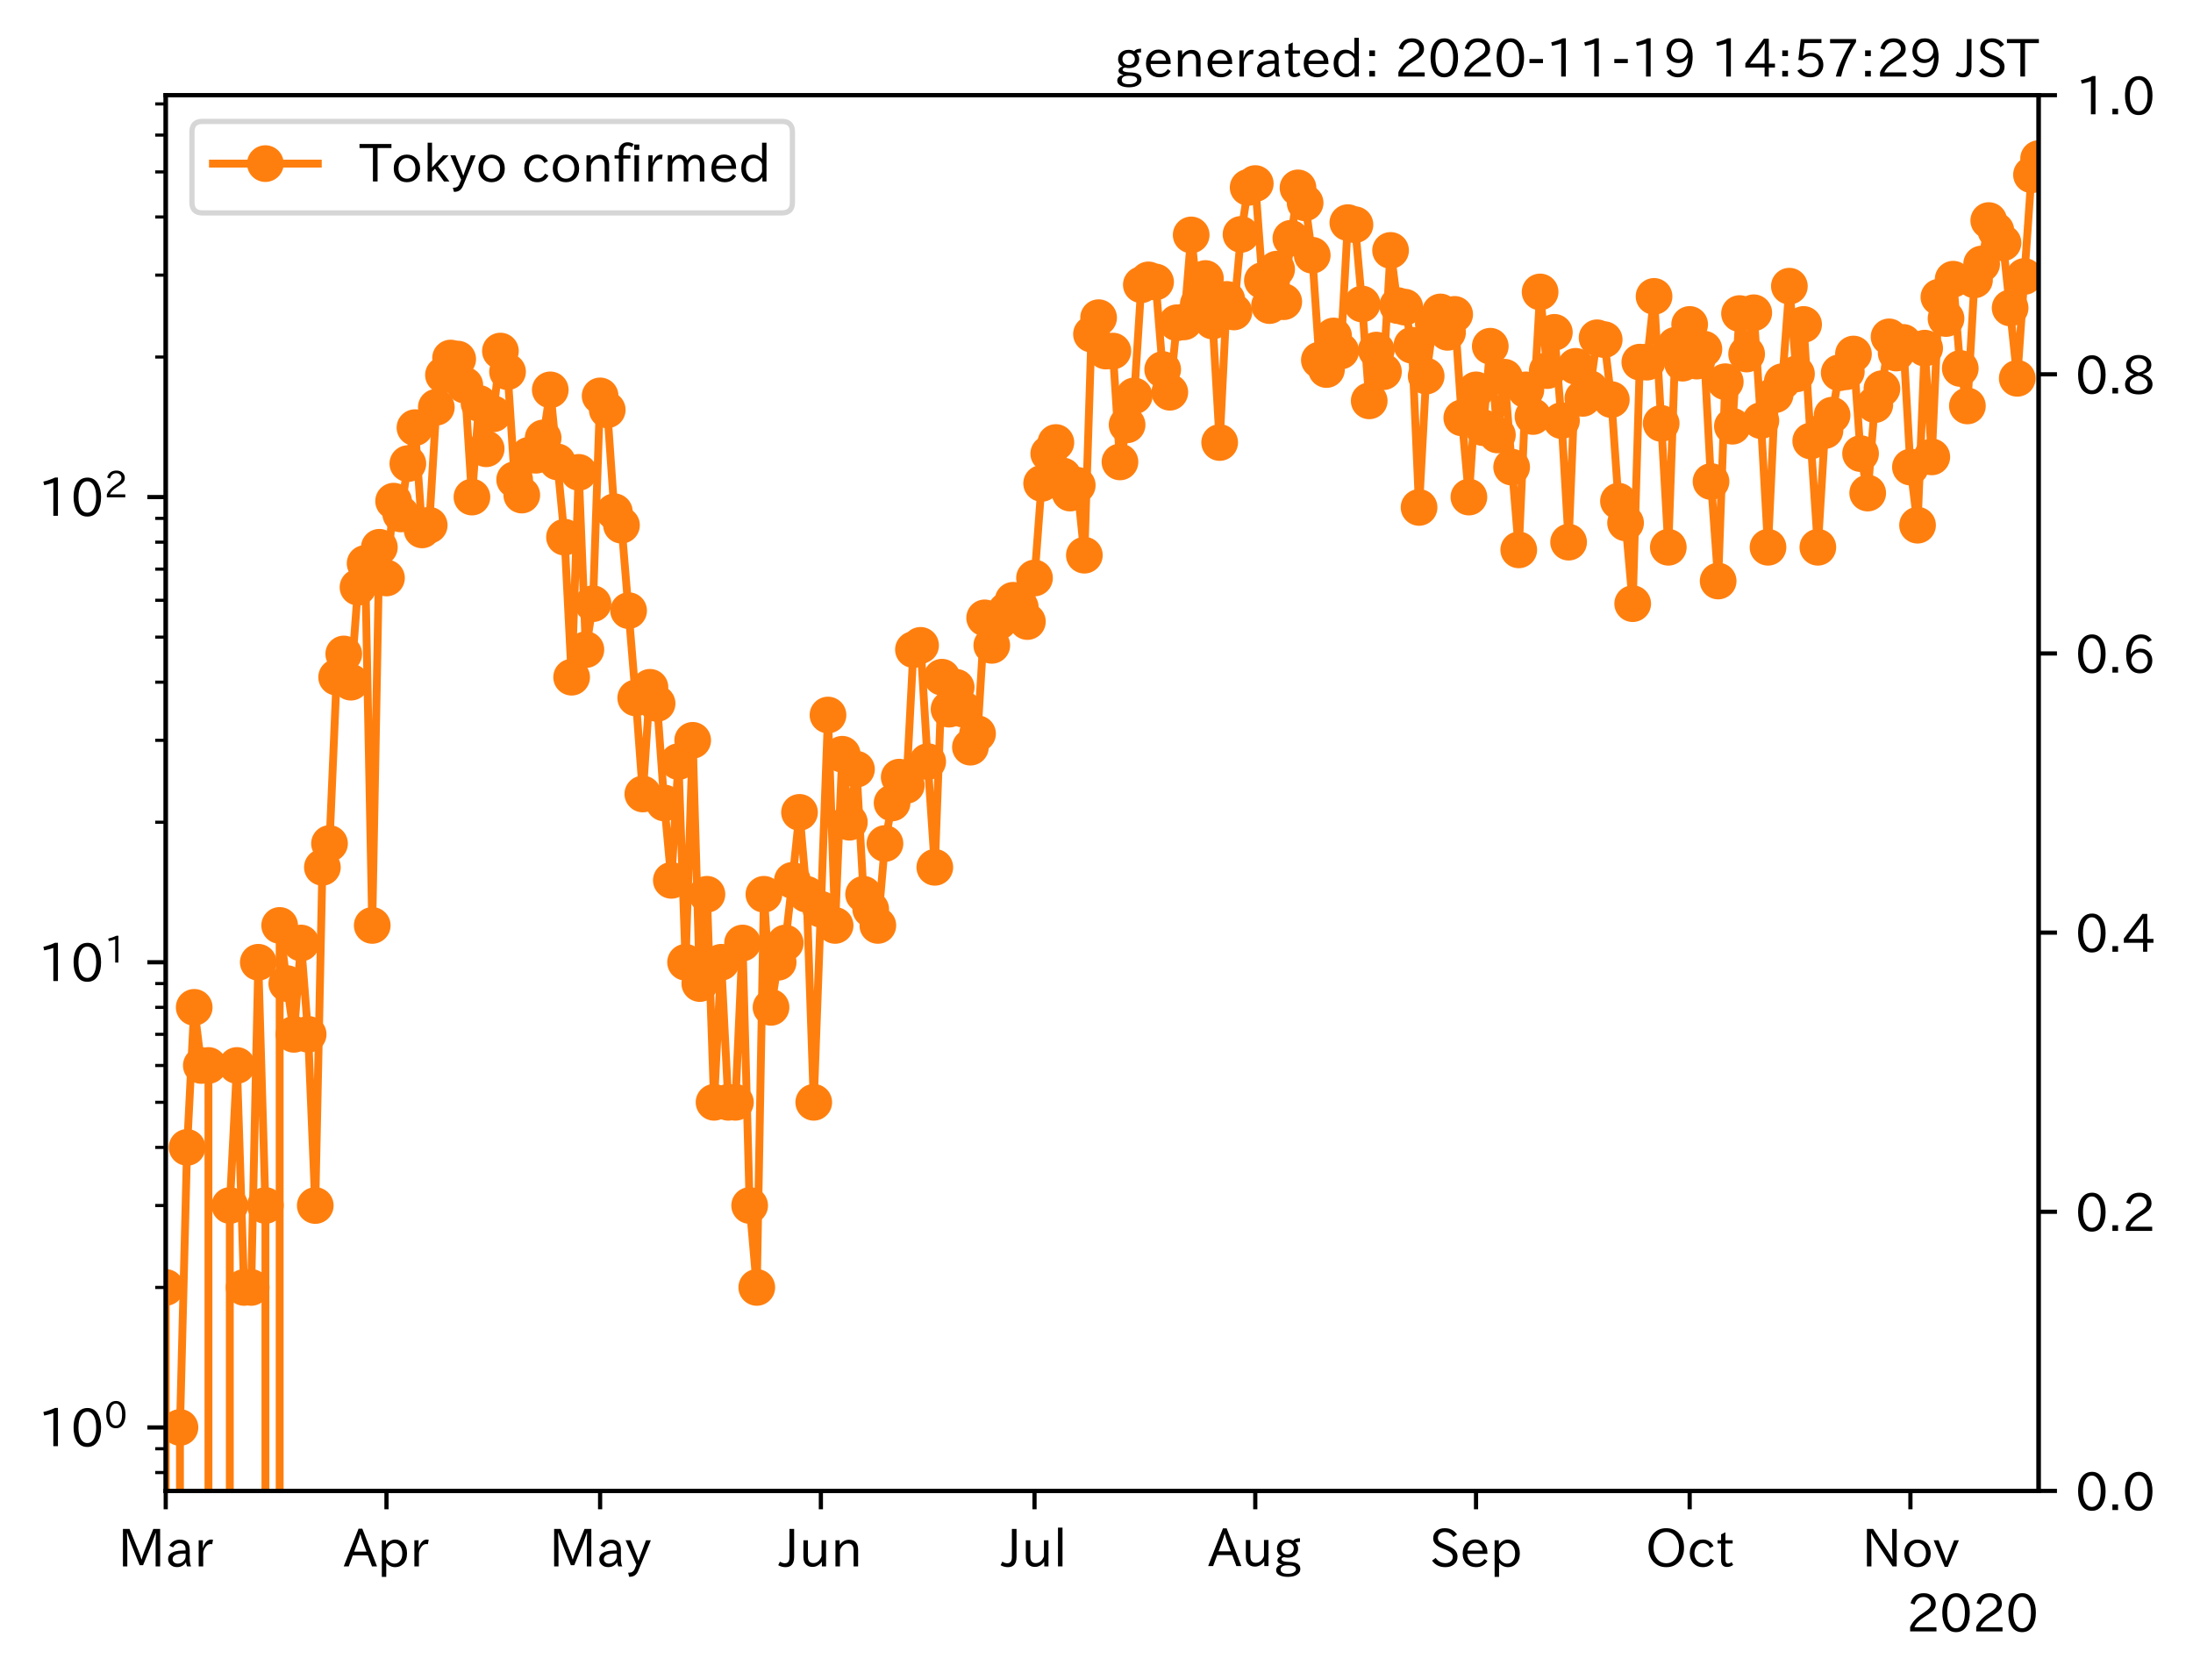 <?xml version="1.0" encoding="utf-8" standalone="no"?>
<!DOCTYPE svg PUBLIC "-//W3C//DTD SVG 1.1//EN"
  "http://www.w3.org/Graphics/SVG/1.1/DTD/svg11.dtd">
<!-- Created with matplotlib (https://matplotlib.org/) -->
<svg height="320.24pt" version="1.1" viewBox="0 0 418.159 320.24" width="418.159pt" xmlns="http://www.w3.org/2000/svg" xmlns:xlink="http://www.w3.org/1999/xlink">
 <defs>
  <style type="text/css">*{stroke-linecap:butt;stroke-linejoin:round;}</style>
 </defs>
 <g id="figure_1">
  <g id="patch_1">
   <path d="M 0 320.24 
L 418.159 320.24 
L 418.159 0 
L 0 0 
z
" style="fill:#ffffff;"/>
  </g>
  <g id="axes_1">
   <g id="patch_2">
    <path d="M 31.6 284.259 
L 388.72 284.259 
L 388.72 18.147 
L 31.6 18.147 
z
" style="fill:#ffffff;"/>
   </g>
   <g id="matplotlib.axis_1">
    <g id="xtick_1">
     <g id="line2d_1">
      <defs>
       <path d="M 0 0 
L 0 3.5 
" id="mb43b1cf987" style="stroke:#000000;stroke-width:0.8;"/>
      </defs>
      <g>
       <use style="stroke:#000000;stroke-width:0.8;" x="31.6" xlink:href="#mb43b1cf987" y="284.259"/>
      </g>
     </g>
     <g id="text_1">
      <!-- Mar -->
      <g transform="translate(22.491 298.749)scale(0.1 -0.1)">
       <defs>
        <path d="M 80.422 0.984 
L 71.828 0.984 
L 71.828 39.594 
Q 71.828 51.266 72.406 64.594 
L 72.016 64.594 
Q 68.062 53.266 63.531 41.797 
L 47.906 3.266 
L 41.406 3.266 
L 25.641 42.578 
Q 20.75 54.781 17.625 64.703 
L 17.234 64.703 
Q 17.828 48.922 17.828 39.891 
L 17.828 0.984 
L 9.516 0.984 
L 9.516 72.406 
L 22.125 72.406 
L 39.109 30.375 
Q 42.141 23 44.828 14.156 
L 45.125 14.156 
Q 47.312 22.125 50.531 30.172 
L 67.438 72.406 
L 80.422 72.406 
z
" id="IPAexGothic-77"/>
        <path d="M 49.312 0.984 
L 41.75 0.984 
Q 39.984 4.734 39.547 8.688 
L 39.203 8.688 
Q 33.547 -0.391 22.312 -0.391 
Q 14.594 -0.391 9.719 4.5 
Q 5.422 8.797 5.422 14.984 
Q 5.422 30.422 32.031 31.203 
L 38.719 31.391 
L 38.719 33.984 
Q 38.719 39.203 35.75 42.188 
Q 32.625 45.312 27.734 45.312 
Q 19.344 45.312 15.141 37.156 
L 7.719 40.578 
Q 14.656 52 27.938 52 
Q 37.109 52 42.047 46.875 
Q 46.625 42.281 46.625 33.891 
L 46.625 15.578 
Q 46.625 6.25 49.312 0.984 
z
M 38.922 25.391 
L 33.453 25.297 
Q 14.109 24.859 14.109 14.891 
Q 14.109 11.375 16.406 9.078 
Q 19.234 6.297 23.828 6.297 
Q 30.219 6.297 34.906 10.984 
Q 38.922 15.141 38.922 21 
z
" id="IPAexGothic-97"/>
        <path d="M 36.078 51.812 
L 34.578 43.266 
Q 32.906 43.609 31.594 43.609 
Q 25.828 43.609 22.078 38.188 
Q 17.391 31.344 17.391 26.172 
L 17.391 0.984 
L 8.797 0.984 
L 8.797 50.781 
L 16.891 50.781 
L 16.5 35.984 
L 16.703 35.984 
Q 22.219 52.203 32.766 52.203 
Q 34.469 52.203 36.078 51.812 
z
" id="IPAexGothic-114"/>
       </defs>
       <use xlink:href="#IPAexGothic-77"/>
       <use x="90.186" xlink:href="#IPAexGothic-97"/>
       <use x="145.166" xlink:href="#IPAexGothic-114"/>
      </g>
     </g>
    </g>
    <g id="xtick_2">
     <g id="line2d_2">
      <g>
       <use style="stroke:#000000;stroke-width:0.8;" x="73.694" xlink:href="#mb43b1cf987" y="284.259"/>
      </g>
     </g>
     <g id="text_2">
      <!-- Apr -->
      <g transform="translate(65.552 298.749)scale(0.1 -0.1)">
       <defs>
        <path d="M 63.375 0.984 
L 53.812 0.984 
L 45.906 22.016 
L 17.188 22.016 
L 9.422 0.984 
L -0.094 0.984 
L 28.219 72.906 
L 35.297 72.906 
z
M 43.406 29.109 
L 36.188 48.094 
Q 33.203 56.062 31.688 62.5 
L 31.391 62.5 
Q 29.641 55.672 26.812 48.094 
L 19.734 29.109 
z
" id="IPAexGothic-65"/>
        <path d="M 16.797 42 
Q 23.828 52.203 34.469 52.203 
Q 43.266 52.203 49.562 45.906 
Q 56.891 38.578 56.891 25.688 
Q 56.891 13.141 49.656 5.812 
Q 43.359 -0.484 34.375 -0.484 
Q 24.516 -0.484 17.281 7.766 
L 17.281 -19 
L 8.797 -19 
L 8.797 50.781 
L 16.797 50.781 
z
M 17.281 30.469 
L 17.281 20.172 
Q 17.281 14.016 23.688 9.375 
Q 27.984 6.297 32.906 6.297 
Q 38.578 6.297 42.578 10.297 
Q 47.906 15.578 47.906 25.484 
Q 47.906 34.375 43.5 39.984 
Q 39.109 45.312 32.812 45.312 
Q 25.875 45.312 20.906 38.812 
Q 17.281 34.125 17.281 30.469 
z
" id="IPAexGothic-112"/>
       </defs>
       <use xlink:href="#IPAexGothic-65"/>
       <use x="63.721" xlink:href="#IPAexGothic-112"/>
       <use x="125.83" xlink:href="#IPAexGothic-114"/>
      </g>
     </g>
    </g>
    <g id="xtick_3">
     <g id="line2d_3">
      <g>
       <use style="stroke:#000000;stroke-width:0.8;" x="114.43" xlink:href="#mb43b1cf987" y="284.259"/>
      </g>
     </g>
     <g id="text_3">
      <!-- May -->
      <g transform="translate(104.711 298.749)scale(0.1 -0.1)">
       <defs>
        <path d="M 48.781 50.781 
L 24.609 -7.625 
Q 19.969 -18.797 8.594 -18.797 
L 7.469 -18.797 
L 5.375 -10.984 
L 6.984 -10.984 
Q 15.141 -10.984 17.969 -3.719 
L 21.188 4.297 
L 0.594 50.781 
L 10.297 50.781 
L 21.297 22.797 
Q 23.875 16.016 25.094 12.203 
L 25.391 12.203 
Q 27.344 18.266 29.109 22.797 
L 39.5 50.781 
z
" id="IPAexGothic-121"/>
       </defs>
       <use xlink:href="#IPAexGothic-77"/>
       <use x="90.186" xlink:href="#IPAexGothic-97"/>
       <use x="145.166" xlink:href="#IPAexGothic-121"/>
      </g>
     </g>
    </g>
    <g id="xtick_4">
     <g id="line2d_4">
      <g>
       <use style="stroke:#000000;stroke-width:0.8;" x="156.524" xlink:href="#mb43b1cf987" y="284.259"/>
      </g>
     </g>
     <g id="text_4">
      <!-- Jun -->
      <g transform="translate(148.584 298.749)scale(0.1 -0.1)">
       <defs>
        <path d="M 28.422 72.406 
L 28.422 19.281 
Q 28.422 -0.484 11.922 -0.484 
Q 4.734 -0.484 -1.953 3.266 
L 1.312 10.062 
Q 5.906 6.984 10.844 6.984 
Q 19.531 6.984 19.531 18.797 
L 19.531 72.406 
z
" id="IPAexGothic-74"/>
        <path d="M 51.312 0.984 
L 43.312 0.984 
L 43.312 10.062 
Q 35.938 0 25.391 0 
Q 16.75 0 11.922 5.859 
Q 8.109 10.594 8.109 19.391 
L 8.109 50.781 
L 16.703 50.781 
L 16.703 19.672 
Q 16.703 7.281 27.094 7.281 
Q 37.594 7.281 42.719 20.172 
L 42.719 50.781 
L 51.312 50.781 
z
" id="IPAexGothic-117"/>
        <path d="M 52 0.984 
L 43.406 0.984 
L 43.406 31.891 
Q 43.406 44.578 32.906 44.578 
Q 22.312 44.578 17.391 31.891 
L 17.391 0.984 
L 8.797 0.984 
L 8.797 50.781 
L 16.797 50.781 
L 16.797 41.797 
Q 23.828 51.812 34.719 51.812 
Q 52 51.812 52 32.375 
z
" id="IPAexGothic-110"/>
       </defs>
       <use xlink:href="#IPAexGothic-74"/>
       <use x="37.988" xlink:href="#IPAexGothic-117"/>
       <use x="98.389" xlink:href="#IPAexGothic-110"/>
      </g>
     </g>
    </g>
    <g id="xtick_5">
     <g id="line2d_5">
      <g>
       <use style="stroke:#000000;stroke-width:0.8;" x="197.26" xlink:href="#mb43b1cf987" y="284.259"/>
      </g>
     </g>
     <g id="text_5">
      <!-- Jul -->
      <g transform="translate(190.991 298.749)scale(0.1 -0.1)">
       <defs>
        <path d="M 17.672 0.984 
L 9.078 0.984 
L 9.078 74.906 
L 17.672 74.906 
z
" id="IPAexGothic-108"/>
       </defs>
       <use xlink:href="#IPAexGothic-74"/>
       <use x="37.988" xlink:href="#IPAexGothic-117"/>
       <use x="98.389" xlink:href="#IPAexGothic-108"/>
      </g>
     </g>
    </g>
    <g id="xtick_6">
     <g id="line2d_6">
      <g>
       <use style="stroke:#000000;stroke-width:0.8;" x="239.354" xlink:href="#mb43b1cf987" y="284.259"/>
      </g>
     </g>
     <g id="text_6">
      <!-- Aug -->
      <g transform="translate(230.372 298.691)scale(0.1 -0.1)">
       <defs>
        <path d="M 20.797 17.969 
Q 15.719 17.531 15.719 14.062 
Q 15.719 9.578 27.547 8.984 
L 33.297 8.688 
Q 51.609 7.766 51.609 -4.594 
Q 51.609 -10.938 45.703 -14.984 
Q 39.359 -19.578 28.031 -19.578 
Q 17.781 -19.578 11.531 -16.062 
Q 5.516 -12.641 5.516 -6.688 
Q 5.516 1.312 16.797 3.859 
L 16.797 4.203 
Q 7.906 6.453 7.906 12.156 
Q 7.906 17.438 15.531 20.266 
Q 7.125 24.609 7.125 34.078 
Q 7.125 41.406 12.016 46.297 
Q 17.625 51.906 27.156 51.906 
Q 33.203 51.906 37.844 49.266 
Q 41.406 53.953 50.922 54.109 
L 50.922 47.078 
Q 44.344 46.922 42.234 45.906 
Q 47.406 40.828 47.406 33.891 
Q 47.406 27 42.719 22.266 
Q 37.5 17.094 28.328 17.094 
Q 24.422 17.094 20.797 17.969 
z
M 27.094 45.609 
Q 22.016 45.609 18.703 42.281 
Q 15.438 39.016 15.438 34.078 
Q 15.438 29.25 18.5 26.312 
Q 21.828 23 27.438 23 
Q 32.719 23 35.891 26.219 
Q 39.109 29.391 39.109 34.422 
Q 39.109 39.016 35.891 42.188 
Q 32.516 45.609 27.094 45.609 
z
M 27.391 2.484 
Q 14.109 2.484 14.109 -5.719 
Q 14.109 -13.672 28.125 -13.672 
Q 37.156 -13.672 41.219 -9.469 
Q 43.312 -7.516 43.312 -4.891 
Q 43.312 2.484 27.391 2.484 
z
" id="IPAexGothic-103"/>
       </defs>
       <use xlink:href="#IPAexGothic-65"/>
       <use x="63.721" xlink:href="#IPAexGothic-117"/>
       <use x="124.121" xlink:href="#IPAexGothic-103"/>
      </g>
     </g>
    </g>
    <g id="xtick_7">
     <g id="line2d_7">
      <g>
       <use style="stroke:#000000;stroke-width:0.8;" x="281.448" xlink:href="#mb43b1cf987" y="284.259"/>
      </g>
     </g>
     <g id="text_7">
      <!-- Sep -->
      <g transform="translate(272.573 298.749)scale(0.1 -0.1)">
       <defs>
        <path d="M 45.609 56.891 
Q 40.047 66.547 28.953 66.547 
Q 22.703 66.547 18.953 62.641 
Q 16.062 59.422 16.062 55.219 
Q 16.062 50.594 19.781 47.609 
Q 22.562 45.516 31 42 
L 34.375 40.578 
Q 45.703 36.031 49.859 30.516 
Q 53.469 25.688 53.469 19.672 
Q 53.469 10.062 46.391 4.5 
Q 39.984 -0.484 30.172 -0.484 
Q 13.766 -0.484 4.891 11.969 
L 11.766 17.188 
Q 18.797 7.172 30.281 7.172 
Q 35.75 7.172 39.594 9.766 
Q 44.391 13.234 44.391 19 
Q 44.391 23.484 40.875 27 
Q 37.109 30.609 27 34.469 
L 24.078 35.594 
Q 7.078 42.094 7.078 54.391 
Q 7.078 62.594 12.594 67.922 
Q 18.797 73.828 29.109 73.828 
Q 44.391 73.828 52.484 61.812 
z
" id="IPAexGothic-83"/>
        <path d="M 13.484 24.906 
Q 13.922 16.266 18.891 11.281 
Q 23.969 6.203 31.203 6.203 
Q 40.719 6.203 46.297 15.094 
L 51.906 11.375 
Q 44.828 -0.484 30.172 -0.484 
Q 19.094 -0.484 11.969 6.594 
Q 4.781 13.812 4.781 25.641 
Q 4.781 38.188 12.312 45.703 
Q 19 52.391 29 52.391 
Q 38.422 52.391 44.781 46.188 
Q 51.906 38.969 51.906 26.906 
L 51.906 24.906 
z
M 43.062 31.203 
Q 42.328 37.984 38.281 41.891 
Q 34.281 45.906 28.812 45.906 
Q 22.469 45.906 17.969 40.484 
Q 14.891 36.812 13.969 31.203 
z
" id="IPAexGothic-101"/>
       </defs>
       <use xlink:href="#IPAexGothic-83"/>
       <use x="58.496" xlink:href="#IPAexGothic-101"/>
       <use x="115.381" xlink:href="#IPAexGothic-112"/>
      </g>
     </g>
    </g>
    <g id="xtick_8">
     <g id="line2d_8">
      <g>
       <use style="stroke:#000000;stroke-width:0.8;" x="322.184" xlink:href="#mb43b1cf987" y="284.259"/>
      </g>
     </g>
     <g id="text_8">
      <!-- Oct -->
      <g transform="translate(313.749 298.749)scale(0.1 -0.1)">
       <defs>
        <path d="M 39.703 73.828 
Q 54 73.828 63.188 64.656 
Q 73.578 54.25 73.578 36.422 
Q 73.578 19.047 62.984 8.594 
Q 53.906 -0.484 39.703 -0.484 
Q 25.594 -0.484 16.5 8.594 
Q 5.906 19.047 5.906 36.812 
Q 5.906 54.203 16.312 64.656 
Q 25.484 73.828 39.703 73.828 
z
M 39.703 66.656 
Q 30.516 66.656 23.922 60.062 
Q 15.531 51.609 15.531 36.719 
Q 15.531 21.734 23.922 13.484 
Q 30.422 6.984 39.703 6.984 
Q 48.922 6.984 55.562 13.484 
Q 63.969 21.875 63.969 37.109 
Q 63.969 51.516 55.469 60.062 
Q 49.031 66.656 39.703 66.656 
z
" id="IPAexGothic-79"/>
        <path d="M 51.078 12.25 
Q 44.281 -0.484 29.688 -0.484 
Q 19.188 -0.484 12.312 6.391 
Q 4.891 13.922 4.891 25.984 
Q 4.891 37.938 12.312 45.516 
Q 19.094 52.297 29.391 52.297 
Q 43.953 52.297 50.094 39.703 
L 43.172 36.078 
Q 38.812 45.312 29.688 45.312 
Q 23.688 45.312 19.281 40.922 
Q 13.766 35.406 13.766 25.781 
Q 13.766 16.703 19.094 11.375 
Q 23.781 6.688 30.562 6.688 
Q 39.797 6.688 44.484 15.875 
z
" id="IPAexGothic-99"/>
        <path d="M 33.203 3.766 
Q 27.641 -0.094 21.828 -0.094 
Q 10.203 -0.094 10.203 12.984 
L 10.203 44.672 
L 3.422 44.672 
L 3.422 50.781 
L 10.203 50.781 
L 10.203 61.969 
L 18.406 66.062 
L 18.406 50.781 
L 32.234 50.781 
L 32.234 44.672 
L 18.406 44.672 
L 18.406 14.156 
Q 18.406 6.5 23.641 6.5 
Q 27.156 6.5 30.328 9.188 
z
" id="IPAexGothic-116"/>
       </defs>
       <use xlink:href="#IPAexGothic-79"/>
       <use x="79.688" xlink:href="#IPAexGothic-99"/>
       <use x="134.082" xlink:href="#IPAexGothic-116"/>
      </g>
     </g>
    </g>
    <g id="xtick_9">
     <g id="line2d_9">
      <g>
       <use style="stroke:#000000;stroke-width:0.8;" x="364.278" xlink:href="#mb43b1cf987" y="284.259"/>
      </g>
     </g>
     <g id="text_9">
      <!-- Nov -->
      <g transform="translate(355.03 298.749)scale(0.1 -0.1)">
       <defs>
        <path d="M 66.312 0.984 
L 58.297 0.984 
L 26.516 49.219 
Q 22.906 54.688 17.828 64.016 
L 17.438 64.016 
L 17.625 59.328 
Q 18.109 43.797 18.109 38.578 
L 18.109 0.984 
L 9.516 0.984 
L 9.516 72.406 
L 21.344 72.406 
L 48.641 30.906 
Q 53.953 22.609 58.016 15.094 
L 58.406 15.094 
Q 57.719 29.641 57.719 38.578 
L 57.719 72.406 
L 66.312 72.406 
z
" id="IPAexGothic-78"/>
        <path d="M 29.984 52.203 
Q 40.531 52.203 47.75 45.125 
Q 55.172 37.703 55.172 25.594 
Q 55.172 13.875 47.906 6.594 
Q 40.766 -0.484 29.984 -0.484 
Q 19.188 -0.484 12.203 6.5 
Q 4.891 13.766 4.891 25.875 
Q 4.891 37.703 12.312 45.125 
Q 19.391 52.203 29.984 52.203 
z
M 29.984 45.609 
Q 23.734 45.609 19.391 41.109 
Q 13.875 35.594 13.875 25.781 
Q 13.875 16.109 19.281 10.688 
Q 23.688 6.297 29.984 6.297 
Q 36.422 6.297 40.766 10.797 
Q 46.188 16.219 46.188 26.125 
Q 46.188 35.453 40.672 41.109 
Q 36.188 45.609 29.984 45.609 
z
" id="IPAexGothic-111"/>
        <path d="M 48.484 50.781 
L 27.297 0.094 
L 21.484 0.094 
L 0.391 50.781 
L 9.812 50.781 
L 20.906 21.688 
L 23.781 13.188 
L 24.516 10.984 
L 24.812 10.984 
Q 25.641 13.812 28.469 21.688 
L 39.312 50.781 
z
" id="IPAexGothic-118"/>
       </defs>
       <use xlink:href="#IPAexGothic-78"/>
       <use x="75.977" xlink:href="#IPAexGothic-111"/>
       <use x="136.377" xlink:href="#IPAexGothic-118"/>
      </g>
     </g>
    </g>
    <g id="text_10">
     <!-- 2020 -->
     <g transform="translate(363.526 311.14)scale(0.1 -0.1)">
      <defs>
       <path d="M 57.172 0.984 
L 6.984 0.984 
L 6.984 9.281 
Q 12.891 23.047 29.594 34.422 
L 32.375 36.281 
Q 40.922 42.141 43.609 45.406 
Q 46.688 49.266 46.688 53.812 
Q 46.688 58.938 43.062 62.547 
Q 39.062 66.547 32.562 66.547 
Q 19.531 66.547 15.484 52 
L 7.766 54.781 
Q 13.328 73.828 33.062 73.828 
Q 43.844 73.828 50.25 67.438 
Q 55.859 61.672 55.859 53.516 
Q 55.859 47.469 52.25 42.531 
Q 48.922 37.75 36.969 30.281 
L 34.859 29 
Q 19.625 19.578 15.281 8.891 
L 57.172 8.891 
z
" id="IPAexGothic-50"/>
       <path d="M 31.844 73.828 
Q 45.016 73.828 52.094 61.625 
Q 57.719 51.953 57.719 36.625 
Q 57.719 21.438 52.094 11.578 
Q 45.125 -0.484 31.5 -0.484 
Q 17.922 -0.484 10.938 11.578 
Q 5.328 21.438 5.328 36.719 
Q 5.328 58.016 15.625 67.719 
Q 22.172 73.828 31.844 73.828 
z
M 31.5 66.656 
Q 23.688 66.656 19.188 58.734 
Q 14.594 50.734 14.594 36.625 
Q 14.594 22.75 19.094 14.797 
Q 23.641 6.984 31.5 6.984 
Q 40.922 6.984 45.453 18.016 
Q 48.438 25.344 48.438 37.109 
Q 48.438 50.875 43.844 58.734 
Q 39.203 66.656 31.5 66.656 
z
" id="IPAexGothic-48"/>
      </defs>
      <use xlink:href="#IPAexGothic-50"/>
      <use x="62.988" xlink:href="#IPAexGothic-48"/>
      <use x="125.977" xlink:href="#IPAexGothic-50"/>
      <use x="188.965" xlink:href="#IPAexGothic-48"/>
     </g>
    </g>
   </g>
   <g id="matplotlib.axis_2">
    <g id="ytick_1">
     <g id="line2d_10">
      <defs>
       <path d="M 0 0 
L -3.5 0 
" id="m20776176af" style="stroke:#000000;stroke-width:0.8;"/>
      </defs>
      <g>
       <use style="stroke:#000000;stroke-width:0.8;" x="31.6" xlink:href="#m20776176af" y="272.163"/>
      </g>
     </g>
     <g id="text_11">
      <!-- $\mathdefault{10^{0}}$ -->
      <g transform="translate(7.2 275.908)scale(0.1 -0.1)">
       <defs>
        <path d="M 38.484 0.984 
L 29.688 0.984 
L 29.688 64.109 
Q 21.438 61.281 12.312 59.328 
L 10.688 66.109 
Q 23.734 69.391 32.906 73.922 
L 38.484 73.922 
z
" id="IPAexGothic-49"/>
       </defs>
       <use transform="translate(0 0.773)" xlink:href="#IPAexGothic-49"/>
       <use transform="translate(62.988 0.773)" xlink:href="#IPAexGothic-48"/>
       <use transform="translate(126.865 36.32)scale(0.7)" xlink:href="#IPAexGothic-48"/>
      </g>
     </g>
    </g>
    <g id="ytick_2">
     <g id="line2d_11">
      <g>
       <use style="stroke:#000000;stroke-width:0.8;" x="31.6" xlink:href="#m20776176af" y="183.467"/>
      </g>
     </g>
     <g id="text_12">
      <!-- $\mathdefault{10^{1}}$ -->
      <g transform="translate(7.2 187.213)scale(0.1 -0.1)">
       <use transform="translate(0 0.708)" xlink:href="#IPAexGothic-49"/>
       <use transform="translate(62.988 0.708)" xlink:href="#IPAexGothic-48"/>
       <use transform="translate(126.865 36.255)scale(0.7)" xlink:href="#IPAexGothic-49"/>
      </g>
     </g>
    </g>
    <g id="ytick_3">
     <g id="line2d_12">
      <g>
       <use style="stroke:#000000;stroke-width:0.8;" x="31.6" xlink:href="#m20776176af" y="94.772"/>
      </g>
     </g>
     <g id="text_13">
      <!-- $\mathdefault{10^{2}}$ -->
      <g transform="translate(7.2 98.517)scale(0.1 -0.1)">
       <use transform="translate(0 0.773)" xlink:href="#IPAexGothic-49"/>
       <use transform="translate(62.988 0.773)" xlink:href="#IPAexGothic-48"/>
       <use transform="translate(126.865 36.32)scale(0.7)" xlink:href="#IPAexGothic-50"/>
      </g>
     </g>
    </g>
    <g id="ytick_4">
     <g id="line2d_13">
      <defs>
       <path d="M 0 0 
L -2 0 
" id="m2738bbe9c7" style="stroke:#000000;stroke-width:0.6;"/>
      </defs>
      <g>
       <use style="stroke:#000000;stroke-width:0.6;" x="31.6" xlink:href="#m2738bbe9c7" y="280.758"/>
      </g>
     </g>
    </g>
    <g id="ytick_5">
     <g id="line2d_14">
      <g>
       <use style="stroke:#000000;stroke-width:0.6;" x="31.6" xlink:href="#m2738bbe9c7" y="276.221"/>
      </g>
     </g>
    </g>
    <g id="ytick_6">
     <g id="line2d_15">
      <g>
       <use style="stroke:#000000;stroke-width:0.6;" x="31.6" xlink:href="#m2738bbe9c7" y="245.463"/>
      </g>
     </g>
    </g>
    <g id="ytick_7">
     <g id="line2d_16">
      <g>
       <use style="stroke:#000000;stroke-width:0.6;" x="31.6" xlink:href="#m2738bbe9c7" y="229.844"/>
      </g>
     </g>
    </g>
    <g id="ytick_8">
     <g id="line2d_17">
      <g>
       <use style="stroke:#000000;stroke-width:0.6;" x="31.6" xlink:href="#m2738bbe9c7" y="218.763"/>
      </g>
     </g>
    </g>
    <g id="ytick_9">
     <g id="line2d_18">
      <g>
       <use style="stroke:#000000;stroke-width:0.6;" x="31.6" xlink:href="#m2738bbe9c7" y="210.167"/>
      </g>
     </g>
    </g>
    <g id="ytick_10">
     <g id="line2d_19">
      <g>
       <use style="stroke:#000000;stroke-width:0.6;" x="31.6" xlink:href="#m2738bbe9c7" y="203.144"/>
      </g>
     </g>
    </g>
    <g id="ytick_11">
     <g id="line2d_20">
      <g>
       <use style="stroke:#000000;stroke-width:0.6;" x="31.6" xlink:href="#m2738bbe9c7" y="197.206"/>
      </g>
     </g>
    </g>
    <g id="ytick_12">
     <g id="line2d_21">
      <g>
       <use style="stroke:#000000;stroke-width:0.6;" x="31.6" xlink:href="#m2738bbe9c7" y="192.063"/>
      </g>
     </g>
    </g>
    <g id="ytick_13">
     <g id="line2d_22">
      <g>
       <use style="stroke:#000000;stroke-width:0.6;" x="31.6" xlink:href="#m2738bbe9c7" y="187.526"/>
      </g>
     </g>
    </g>
    <g id="ytick_14">
     <g id="line2d_23">
      <g>
       <use style="stroke:#000000;stroke-width:0.6;" x="31.6" xlink:href="#m2738bbe9c7" y="156.767"/>
      </g>
     </g>
    </g>
    <g id="ytick_15">
     <g id="line2d_24">
      <g>
       <use style="stroke:#000000;stroke-width:0.6;" x="31.6" xlink:href="#m2738bbe9c7" y="141.149"/>
      </g>
     </g>
    </g>
    <g id="ytick_16">
     <g id="line2d_25">
      <g>
       <use style="stroke:#000000;stroke-width:0.6;" x="31.6" xlink:href="#m2738bbe9c7" y="130.067"/>
      </g>
     </g>
    </g>
    <g id="ytick_17">
     <g id="line2d_26">
      <g>
       <use style="stroke:#000000;stroke-width:0.6;" x="31.6" xlink:href="#m2738bbe9c7" y="121.472"/>
      </g>
     </g>
    </g>
    <g id="ytick_18">
     <g id="line2d_27">
      <g>
       <use style="stroke:#000000;stroke-width:0.6;" x="31.6" xlink:href="#m2738bbe9c7" y="114.449"/>
      </g>
     </g>
    </g>
    <g id="ytick_19">
     <g id="line2d_28">
      <g>
       <use style="stroke:#000000;stroke-width:0.6;" x="31.6" xlink:href="#m2738bbe9c7" y="108.511"/>
      </g>
     </g>
    </g>
    <g id="ytick_20">
     <g id="line2d_29">
      <g>
       <use style="stroke:#000000;stroke-width:0.6;" x="31.6" xlink:href="#m2738bbe9c7" y="103.368"/>
      </g>
     </g>
    </g>
    <g id="ytick_21">
     <g id="line2d_30">
      <g>
       <use style="stroke:#000000;stroke-width:0.6;" x="31.6" xlink:href="#m2738bbe9c7" y="98.831"/>
      </g>
     </g>
    </g>
    <g id="ytick_22">
     <g id="line2d_31">
      <g>
       <use style="stroke:#000000;stroke-width:0.6;" x="31.6" xlink:href="#m2738bbe9c7" y="68.072"/>
      </g>
     </g>
    </g>
    <g id="ytick_23">
     <g id="line2d_32">
      <g>
       <use style="stroke:#000000;stroke-width:0.6;" x="31.6" xlink:href="#m2738bbe9c7" y="52.454"/>
      </g>
     </g>
    </g>
    <g id="ytick_24">
     <g id="line2d_33">
      <g>
       <use style="stroke:#000000;stroke-width:0.6;" x="31.6" xlink:href="#m2738bbe9c7" y="41.372"/>
      </g>
     </g>
    </g>
    <g id="ytick_25">
     <g id="line2d_34">
      <g>
       <use style="stroke:#000000;stroke-width:0.6;" x="31.6" xlink:href="#m2738bbe9c7" y="32.777"/>
      </g>
     </g>
    </g>
    <g id="ytick_26">
     <g id="line2d_35">
      <g>
       <use style="stroke:#000000;stroke-width:0.6;" x="31.6" xlink:href="#m2738bbe9c7" y="25.754"/>
      </g>
     </g>
    </g>
    <g id="ytick_27">
     <g id="line2d_36">
      <g>
       <use style="stroke:#000000;stroke-width:0.6;" x="31.6" xlink:href="#m2738bbe9c7" y="19.816"/>
      </g>
     </g>
    </g>
   </g>
   <g id="line2d_37">
    <path clip-path="url(#p3f5b339c55)" d="M 8.515 321.24 
L 8.516 272.163 
L 9.874 245.463 
L 11.232 192.063 
L 12.59 210.167 
L 12.592 321.24 
M 15.304 321.24 
L 15.306 229.844 
L 16.663 229.844 
L 16.665 321.24 
M 19.378 321.24 
L 19.379 229.844 
L 20.737 272.163 
L 20.738 321.24 
M 23.451 321.24 
L 23.453 229.844 
L 23.454 321.24 
M 26.167 321.24 
L 26.169 229.844 
L 27.526 272.163 
L 27.527 321.24 
M 30.241 321.24 
L 30.242 272.163 
L 31.6 245.463 
L 31.601 321.24 
M 34.315 321.24 
L 34.316 272.163 
L 35.674 218.763 
L 37.031 192.063 
L 38.389 203.144 
L 39.747 203.144 
L 39.749 321.24 
M 43.819 321.24 
L 43.821 229.844 
L 45.179 203.144 
L 46.537 245.463 
L 47.894 245.463 
L 49.252 183.467 
L 50.61 229.844 
L 50.612 321.24 
M 53.324 321.24 
L 53.326 176.444 
L 54.684 187.526 
L 56.042 197.206 
L 57.4 179.796 
L 58.757 197.206 
L 60.115 229.844 
L 61.473 165.363 
L 62.831 160.826 
L 64.189 129.116 
L 65.547 124.684 
L 66.905 130.067 
L 68.263 111.963 
L 69.62 107.426 
L 70.978 176.444 
L 72.336 104.343 
L 73.694 110.198 
L 75.052 95.55 
L 76.41 97.984 
L 77.768 88.396 
L 79.125 81.537 
L 80.483 101.032 
L 81.841 100.136 
L 83.199 77.643 
L 84.557 71.494 
L 85.915 68.265 
L 87.273 68.459 
L 88.631 73.437 
L 89.988 94.772 
L 91.346 76.909 
L 92.704 85.565 
L 94.062 78.898 
L 95.42 66.934 
L 96.778 70.868 
L 98.136 91.453 
L 99.494 94.389 
L 100.851 86.798 
L 102.209 86.798 
L 103.567 83.498 
L 104.925 74.332 
L 107.641 102.416 
L 108.999 129.116 
L 110.357 90.064 
L 111.714 123.855 
L 113.072 115.096 
L 114.43 75.482 
L 115.788 78.14 
L 117.146 97.568 
L 118.504 100.136 
L 121.219 133.071 
L 122.577 151.384 
L 123.935 131.043 
L 125.293 134.126 
L 126.651 153.096 
L 128.009 167.849 
L 129.367 145.207 
L 130.725 183.467 
L 132.082 141.149 
L 133.44 187.526 
L 134.798 170.506 
L 136.156 210.167 
L 137.514 183.467 
L 138.872 210.167 
L 140.23 210.167 
L 141.588 179.796 
L 142.945 229.844 
L 144.303 245.463 
L 145.661 170.506 
L 147.019 192.063 
L 148.377 183.467 
L 149.735 179.796 
L 151.093 167.849 
L 152.45 154.888 
L 153.808 170.506 
L 155.166 210.167 
L 157.882 136.328 
L 159.24 176.444 
L 160.598 143.807 
L 161.956 156.767 
L 163.313 146.661 
L 164.671 170.506 
L 167.387 176.444 
L 168.745 160.826 
L 170.103 153.096 
L 171.461 148.172 
L 172.819 149.744 
L 174.176 123.855 
L 175.534 123.044 
L 176.892 145.207 
L 178.25 165.363 
L 179.608 129.116 
L 180.966 135.211 
L 182.324 131.043 
L 183.682 135.211 
L 185.039 142.455 
L 186.397 139.886 
L 187.755 117.801 
L 189.113 123.044 
L 190.471 118.507 
L 193.187 114.449 
L 194.544 115.755 
L 195.902 118.507 
L 197.26 110.198 
L 198.618 92.166 
L 199.976 86.486 
L 201.334 84.371 
L 202.692 90.752 
L 204.05 94.009 
L 205.407 92.528 
L 206.765 105.854 
L 208.123 63.707 
L 209.481 60.571 
L 210.839 66.934 
L 212.197 66.934 
L 213.555 88.071 
L 214.913 80.995 
L 216.27 75.482 
L 217.628 54.295 
L 218.986 53.363 
L 220.344 53.76 
L 221.702 70.456 
L 223.06 74.788 
L 224.418 61.534 
L 225.776 61.371 
L 227.133 44.794 
L 228.491 57.966 
L 229.849 53.101 
L 231.207 61.21 
L 232.565 84.371 
L 233.923 57.087 
L 235.281 59.477 
L 236.638 44.689 
L 237.996 35.738 
L 239.354 34.997 
L 240.712 53.495 
L 242.07 58.263 
L 243.428 51.315 
L 244.786 57.524 
L 246.144 45.431 
L 247.501 35.821 
L 248.859 38.676 
L 250.217 48.666 
L 251.575 68.654 
L 252.933 70.456 
L 254.291 64.052 
L 255.649 66.934 
L 257.007 42.446 
L 258.364 42.844 
L 259.722 57.966 
L 261.08 76.428 
L 262.438 66.747 
L 263.796 70.868 
L 265.154 47.746 
L 266.512 58.263 
L 267.87 58.563 
L 269.227 65.828 
L 270.585 96.748 
L 271.943 71.705 
L 273.301 61.697 
L 274.659 59.477 
L 276.017 63.364 
L 277.375 59.942 
L 278.732 79.671 
L 280.09 94.772 
L 281.448 74.332 
L 282.806 81.537 
L 284.164 66.01 
L 285.522 82.928 
L 286.88 71.917 
L 289.595 104.84 
L 290.953 74.332 
L 292.311 79.411 
L 293.669 55.666 
L 295.027 70.661 
L 296.385 63.364 
L 297.743 80.195 
L 299.101 103.368 
L 300.458 69.846 
L 301.816 75.952 
L 303.174 74.106 
L 304.532 64.401 
L 305.89 64.753 
L 307.248 76.189 
L 308.606 95.55 
L 309.963 99.696 
L 311.321 115.096 
L 312.679 69.047 
L 314.037 69.047 
L 315.395 56.512 
L 318.111 104.343 
L 319.469 65.828 
L 320.826 69.245 
L 322.184 61.86 
L 323.542 68.85 
L 324.9 66.561 
L 326.258 91.808 
L 327.616 110.778 
L 328.974 72.778 
L 330.332 81.265 
L 331.689 59.786 
L 333.047 67.499 
L 334.405 59.631 
L 335.763 80.195 
L 337.121 104.343 
L 338.479 75.25 
L 339.837 72.778 
L 341.195 54.565 
L 342.552 71.284 
L 343.91 61.86 
L 345.268 84.078 
L 346.626 104.343 
L 347.984 82.087 
L 349.342 79.154 
L 350.7 71.075 
L 352.057 70.868 
L 353.415 67.499 
L 354.773 86.486 
L 356.131 94.009 
L 357.489 77.152 
L 358.847 74.106 
L 360.205 64.226 
L 361.563 67.309 
L 362.92 65.286 
L 364.278 89.055 
L 365.636 100.136 
L 366.994 66.377 
L 368.352 87.112 
L 369.71 56.655 
L 371.068 60.729 
L 372.426 53.232 
L 373.783 70.251 
L 375.141 77.397 
L 376.499 53.363 
L 377.857 50.331 
L 379.215 42.052 
L 380.573 43.961 
L 381.931 46.296 
L 384.646 72.131 
L 387.362 33.32 
L 388.72 30.243 
L 388.72 30.243 
" style="fill:none;stroke:#ff7f0e;stroke-linecap:square;stroke-width:1.5;"/>
    <defs>
     <path d="M 0 3 
C 0.796 3 1.559 2.684 2.121 2.121 
C 2.684 1.559 3 0.796 3 0 
C 3 -0.796 2.684 -1.559 2.121 -2.121 
C 1.559 -2.684 0.796 -3 0 -3 
C -0.796 -3 -1.559 -2.684 -2.121 -2.121 
C -2.684 -1.559 -3 -0.796 -3 0 
C -3 0.796 -2.684 1.559 -2.121 2.121 
C -1.559 2.684 -0.796 3 0 3 
z
" id="m6b2acf5759" style="stroke:#ff7f0e;"/>
    </defs>
    <g clip-path="url(#p3f5b339c55)">
     <use style="fill:#ff7f0e;stroke:#ff7f0e;" x="8.167" xlink:href="#m6b2acf5759" y="23058.271"/>
     <use style="fill:#ff7f0e;stroke:#ff7f0e;" x="8.516" xlink:href="#m6b2acf5759" y="272.163"/>
     <use style="fill:#ff7f0e;stroke:#ff7f0e;" x="9.874" xlink:href="#m6b2acf5759" y="245.463"/>
     <use style="fill:#ff7f0e;stroke:#ff7f0e;" x="11.232" xlink:href="#m6b2acf5759" y="192.063"/>
     <use style="fill:#ff7f0e;stroke:#ff7f0e;" x="12.59" xlink:href="#m6b2acf5759" y="210.167"/>
     <use style="fill:#ff7f0e;stroke:#ff7f0e;" x="12.939" xlink:href="#m6b2acf5759" y="23058.271"/>
     <use style="fill:#ff7f0e;stroke:#ff7f0e;" x="14.956" xlink:href="#m6b2acf5759" y="23058.271"/>
     <use style="fill:#ff7f0e;stroke:#ff7f0e;" x="15.306" xlink:href="#m6b2acf5759" y="229.844"/>
     <use style="fill:#ff7f0e;stroke:#ff7f0e;" x="16.663" xlink:href="#m6b2acf5759" y="229.844"/>
     <use style="fill:#ff7f0e;stroke:#ff7f0e;" x="17.013" xlink:href="#m6b2acf5759" y="23058.271"/>
     <use style="fill:#ff7f0e;stroke:#ff7f0e;" x="19.03" xlink:href="#m6b2acf5759" y="23058.271"/>
     <use style="fill:#ff7f0e;stroke:#ff7f0e;" x="19.379" xlink:href="#m6b2acf5759" y="229.844"/>
     <use style="fill:#ff7f0e;stroke:#ff7f0e;" x="20.737" xlink:href="#m6b2acf5759" y="272.163"/>
     <use style="fill:#ff7f0e;stroke:#ff7f0e;" x="21.086" xlink:href="#m6b2acf5759" y="23058.271"/>
     <use style="fill:#ff7f0e;stroke:#ff7f0e;" x="23.103" xlink:href="#m6b2acf5759" y="23058.271"/>
     <use style="fill:#ff7f0e;stroke:#ff7f0e;" x="23.453" xlink:href="#m6b2acf5759" y="229.844"/>
     <use style="fill:#ff7f0e;stroke:#ff7f0e;" x="23.802" xlink:href="#m6b2acf5759" y="23058.271"/>
     <use style="fill:#ff7f0e;stroke:#ff7f0e;" x="25.819" xlink:href="#m6b2acf5759" y="23058.271"/>
     <use style="fill:#ff7f0e;stroke:#ff7f0e;" x="26.169" xlink:href="#m6b2acf5759" y="229.844"/>
     <use style="fill:#ff7f0e;stroke:#ff7f0e;" x="27.526" xlink:href="#m6b2acf5759" y="272.163"/>
     <use style="fill:#ff7f0e;stroke:#ff7f0e;" x="27.875" xlink:href="#m6b2acf5759" y="23058.271"/>
     <use style="fill:#ff7f0e;stroke:#ff7f0e;" x="29.893" xlink:href="#m6b2acf5759" y="23058.271"/>
     <use style="fill:#ff7f0e;stroke:#ff7f0e;" x="30.242" xlink:href="#m6b2acf5759" y="272.163"/>
     <use style="fill:#ff7f0e;stroke:#ff7f0e;" x="31.6" xlink:href="#m6b2acf5759" y="245.463"/>
     <use style="fill:#ff7f0e;stroke:#ff7f0e;" x="31.949" xlink:href="#m6b2acf5759" y="23058.271"/>
     <use style="fill:#ff7f0e;stroke:#ff7f0e;" x="33.967" xlink:href="#m6b2acf5759" y="23058.271"/>
     <use style="fill:#ff7f0e;stroke:#ff7f0e;" x="34.316" xlink:href="#m6b2acf5759" y="272.163"/>
     <use style="fill:#ff7f0e;stroke:#ff7f0e;" x="35.674" xlink:href="#m6b2acf5759" y="218.763"/>
     <use style="fill:#ff7f0e;stroke:#ff7f0e;" x="37.031" xlink:href="#m6b2acf5759" y="192.063"/>
     <use style="fill:#ff7f0e;stroke:#ff7f0e;" x="38.389" xlink:href="#m6b2acf5759" y="203.144"/>
     <use style="fill:#ff7f0e;stroke:#ff7f0e;" x="39.747" xlink:href="#m6b2acf5759" y="203.144"/>
     <use style="fill:#ff7f0e;stroke:#ff7f0e;" x="40.097" xlink:href="#m6b2acf5759" y="23058.271"/>
     <use style="fill:#ff7f0e;stroke:#ff7f0e;" x="43.472" xlink:href="#m6b2acf5759" y="23058.271"/>
     <use style="fill:#ff7f0e;stroke:#ff7f0e;" x="43.821" xlink:href="#m6b2acf5759" y="229.844"/>
     <use style="fill:#ff7f0e;stroke:#ff7f0e;" x="45.179" xlink:href="#m6b2acf5759" y="203.144"/>
     <use style="fill:#ff7f0e;stroke:#ff7f0e;" x="46.537" xlink:href="#m6b2acf5759" y="245.463"/>
     <use style="fill:#ff7f0e;stroke:#ff7f0e;" x="47.894" xlink:href="#m6b2acf5759" y="245.463"/>
     <use style="fill:#ff7f0e;stroke:#ff7f0e;" x="49.252" xlink:href="#m6b2acf5759" y="183.467"/>
     <use style="fill:#ff7f0e;stroke:#ff7f0e;" x="50.61" xlink:href="#m6b2acf5759" y="229.844"/>
     <use style="fill:#ff7f0e;stroke:#ff7f0e;" x="50.96" xlink:href="#m6b2acf5759" y="23058.271"/>
     <use style="fill:#ff7f0e;stroke:#ff7f0e;" x="52.976" xlink:href="#m6b2acf5759" y="23058.271"/>
     <use style="fill:#ff7f0e;stroke:#ff7f0e;" x="53.326" xlink:href="#m6b2acf5759" y="176.444"/>
     <use style="fill:#ff7f0e;stroke:#ff7f0e;" x="54.684" xlink:href="#m6b2acf5759" y="187.526"/>
     <use style="fill:#ff7f0e;stroke:#ff7f0e;" x="56.042" xlink:href="#m6b2acf5759" y="197.206"/>
     <use style="fill:#ff7f0e;stroke:#ff7f0e;" x="57.4" xlink:href="#m6b2acf5759" y="179.796"/>
     <use style="fill:#ff7f0e;stroke:#ff7f0e;" x="58.757" xlink:href="#m6b2acf5759" y="197.206"/>
     <use style="fill:#ff7f0e;stroke:#ff7f0e;" x="60.115" xlink:href="#m6b2acf5759" y="229.844"/>
     <use style="fill:#ff7f0e;stroke:#ff7f0e;" x="61.473" xlink:href="#m6b2acf5759" y="165.363"/>
     <use style="fill:#ff7f0e;stroke:#ff7f0e;" x="62.831" xlink:href="#m6b2acf5759" y="160.826"/>
     <use style="fill:#ff7f0e;stroke:#ff7f0e;" x="64.189" xlink:href="#m6b2acf5759" y="129.116"/>
     <use style="fill:#ff7f0e;stroke:#ff7f0e;" x="65.547" xlink:href="#m6b2acf5759" y="124.684"/>
     <use style="fill:#ff7f0e;stroke:#ff7f0e;" x="66.905" xlink:href="#m6b2acf5759" y="130.067"/>
     <use style="fill:#ff7f0e;stroke:#ff7f0e;" x="68.263" xlink:href="#m6b2acf5759" y="111.963"/>
     <use style="fill:#ff7f0e;stroke:#ff7f0e;" x="69.62" xlink:href="#m6b2acf5759" y="107.426"/>
     <use style="fill:#ff7f0e;stroke:#ff7f0e;" x="70.978" xlink:href="#m6b2acf5759" y="176.444"/>
     <use style="fill:#ff7f0e;stroke:#ff7f0e;" x="72.336" xlink:href="#m6b2acf5759" y="104.343"/>
     <use style="fill:#ff7f0e;stroke:#ff7f0e;" x="73.694" xlink:href="#m6b2acf5759" y="110.198"/>
     <use style="fill:#ff7f0e;stroke:#ff7f0e;" x="75.052" xlink:href="#m6b2acf5759" y="95.55"/>
     <use style="fill:#ff7f0e;stroke:#ff7f0e;" x="76.41" xlink:href="#m6b2acf5759" y="97.984"/>
     <use style="fill:#ff7f0e;stroke:#ff7f0e;" x="77.768" xlink:href="#m6b2acf5759" y="88.396"/>
     <use style="fill:#ff7f0e;stroke:#ff7f0e;" x="79.125" xlink:href="#m6b2acf5759" y="81.537"/>
     <use style="fill:#ff7f0e;stroke:#ff7f0e;" x="80.483" xlink:href="#m6b2acf5759" y="101.032"/>
     <use style="fill:#ff7f0e;stroke:#ff7f0e;" x="81.841" xlink:href="#m6b2acf5759" y="100.136"/>
     <use style="fill:#ff7f0e;stroke:#ff7f0e;" x="83.199" xlink:href="#m6b2acf5759" y="77.643"/>
     <use style="fill:#ff7f0e;stroke:#ff7f0e;" x="84.557" xlink:href="#m6b2acf5759" y="71.494"/>
     <use style="fill:#ff7f0e;stroke:#ff7f0e;" x="85.915" xlink:href="#m6b2acf5759" y="68.265"/>
     <use style="fill:#ff7f0e;stroke:#ff7f0e;" x="87.273" xlink:href="#m6b2acf5759" y="68.459"/>
     <use style="fill:#ff7f0e;stroke:#ff7f0e;" x="88.631" xlink:href="#m6b2acf5759" y="73.437"/>
     <use style="fill:#ff7f0e;stroke:#ff7f0e;" x="89.988" xlink:href="#m6b2acf5759" y="94.772"/>
     <use style="fill:#ff7f0e;stroke:#ff7f0e;" x="91.346" xlink:href="#m6b2acf5759" y="76.909"/>
     <use style="fill:#ff7f0e;stroke:#ff7f0e;" x="92.704" xlink:href="#m6b2acf5759" y="85.565"/>
     <use style="fill:#ff7f0e;stroke:#ff7f0e;" x="94.062" xlink:href="#m6b2acf5759" y="78.898"/>
     <use style="fill:#ff7f0e;stroke:#ff7f0e;" x="95.42" xlink:href="#m6b2acf5759" y="66.934"/>
     <use style="fill:#ff7f0e;stroke:#ff7f0e;" x="96.778" xlink:href="#m6b2acf5759" y="70.868"/>
     <use style="fill:#ff7f0e;stroke:#ff7f0e;" x="98.136" xlink:href="#m6b2acf5759" y="91.453"/>
     <use style="fill:#ff7f0e;stroke:#ff7f0e;" x="99.494" xlink:href="#m6b2acf5759" y="94.389"/>
     <use style="fill:#ff7f0e;stroke:#ff7f0e;" x="100.851" xlink:href="#m6b2acf5759" y="86.798"/>
     <use style="fill:#ff7f0e;stroke:#ff7f0e;" x="102.209" xlink:href="#m6b2acf5759" y="86.798"/>
     <use style="fill:#ff7f0e;stroke:#ff7f0e;" x="103.567" xlink:href="#m6b2acf5759" y="83.498"/>
     <use style="fill:#ff7f0e;stroke:#ff7f0e;" x="104.925" xlink:href="#m6b2acf5759" y="74.332"/>
     <use style="fill:#ff7f0e;stroke:#ff7f0e;" x="106.283" xlink:href="#m6b2acf5759" y="88.071"/>
     <use style="fill:#ff7f0e;stroke:#ff7f0e;" x="107.641" xlink:href="#m6b2acf5759" y="102.416"/>
     <use style="fill:#ff7f0e;stroke:#ff7f0e;" x="108.999" xlink:href="#m6b2acf5759" y="129.116"/>
     <use style="fill:#ff7f0e;stroke:#ff7f0e;" x="110.357" xlink:href="#m6b2acf5759" y="90.064"/>
     <use style="fill:#ff7f0e;stroke:#ff7f0e;" x="111.714" xlink:href="#m6b2acf5759" y="123.855"/>
     <use style="fill:#ff7f0e;stroke:#ff7f0e;" x="113.072" xlink:href="#m6b2acf5759" y="115.096"/>
     <use style="fill:#ff7f0e;stroke:#ff7f0e;" x="114.43" xlink:href="#m6b2acf5759" y="75.482"/>
     <use style="fill:#ff7f0e;stroke:#ff7f0e;" x="115.788" xlink:href="#m6b2acf5759" y="78.14"/>
     <use style="fill:#ff7f0e;stroke:#ff7f0e;" x="117.146" xlink:href="#m6b2acf5759" y="97.568"/>
     <use style="fill:#ff7f0e;stroke:#ff7f0e;" x="118.504" xlink:href="#m6b2acf5759" y="100.136"/>
     <use style="fill:#ff7f0e;stroke:#ff7f0e;" x="119.862" xlink:href="#m6b2acf5759" y="116.425"/>
     <use style="fill:#ff7f0e;stroke:#ff7f0e;" x="121.219" xlink:href="#m6b2acf5759" y="133.071"/>
     <use style="fill:#ff7f0e;stroke:#ff7f0e;" x="122.577" xlink:href="#m6b2acf5759" y="151.384"/>
     <use style="fill:#ff7f0e;stroke:#ff7f0e;" x="123.935" xlink:href="#m6b2acf5759" y="131.043"/>
     <use style="fill:#ff7f0e;stroke:#ff7f0e;" x="125.293" xlink:href="#m6b2acf5759" y="134.126"/>
     <use style="fill:#ff7f0e;stroke:#ff7f0e;" x="126.651" xlink:href="#m6b2acf5759" y="153.096"/>
     <use style="fill:#ff7f0e;stroke:#ff7f0e;" x="128.009" xlink:href="#m6b2acf5759" y="167.849"/>
     <use style="fill:#ff7f0e;stroke:#ff7f0e;" x="129.367" xlink:href="#m6b2acf5759" y="145.207"/>
     <use style="fill:#ff7f0e;stroke:#ff7f0e;" x="130.725" xlink:href="#m6b2acf5759" y="183.467"/>
     <use style="fill:#ff7f0e;stroke:#ff7f0e;" x="132.082" xlink:href="#m6b2acf5759" y="141.149"/>
     <use style="fill:#ff7f0e;stroke:#ff7f0e;" x="133.44" xlink:href="#m6b2acf5759" y="187.526"/>
     <use style="fill:#ff7f0e;stroke:#ff7f0e;" x="134.798" xlink:href="#m6b2acf5759" y="170.506"/>
     <use style="fill:#ff7f0e;stroke:#ff7f0e;" x="136.156" xlink:href="#m6b2acf5759" y="210.167"/>
     <use style="fill:#ff7f0e;stroke:#ff7f0e;" x="137.514" xlink:href="#m6b2acf5759" y="183.467"/>
     <use style="fill:#ff7f0e;stroke:#ff7f0e;" x="138.872" xlink:href="#m6b2acf5759" y="210.167"/>
     <use style="fill:#ff7f0e;stroke:#ff7f0e;" x="140.23" xlink:href="#m6b2acf5759" y="210.167"/>
     <use style="fill:#ff7f0e;stroke:#ff7f0e;" x="141.588" xlink:href="#m6b2acf5759" y="179.796"/>
     <use style="fill:#ff7f0e;stroke:#ff7f0e;" x="142.945" xlink:href="#m6b2acf5759" y="229.844"/>
     <use style="fill:#ff7f0e;stroke:#ff7f0e;" x="144.303" xlink:href="#m6b2acf5759" y="245.463"/>
     <use style="fill:#ff7f0e;stroke:#ff7f0e;" x="145.661" xlink:href="#m6b2acf5759" y="170.506"/>
     <use style="fill:#ff7f0e;stroke:#ff7f0e;" x="147.019" xlink:href="#m6b2acf5759" y="192.063"/>
     <use style="fill:#ff7f0e;stroke:#ff7f0e;" x="148.377" xlink:href="#m6b2acf5759" y="183.467"/>
     <use style="fill:#ff7f0e;stroke:#ff7f0e;" x="149.735" xlink:href="#m6b2acf5759" y="179.796"/>
     <use style="fill:#ff7f0e;stroke:#ff7f0e;" x="151.093" xlink:href="#m6b2acf5759" y="167.849"/>
     <use style="fill:#ff7f0e;stroke:#ff7f0e;" x="152.45" xlink:href="#m6b2acf5759" y="154.888"/>
     <use style="fill:#ff7f0e;stroke:#ff7f0e;" x="153.808" xlink:href="#m6b2acf5759" y="170.506"/>
     <use style="fill:#ff7f0e;stroke:#ff7f0e;" x="155.166" xlink:href="#m6b2acf5759" y="210.167"/>
     <use style="fill:#ff7f0e;stroke:#ff7f0e;" x="156.524" xlink:href="#m6b2acf5759" y="173.361"/>
     <use style="fill:#ff7f0e;stroke:#ff7f0e;" x="157.882" xlink:href="#m6b2acf5759" y="136.328"/>
     <use style="fill:#ff7f0e;stroke:#ff7f0e;" x="159.24" xlink:href="#m6b2acf5759" y="176.444"/>
     <use style="fill:#ff7f0e;stroke:#ff7f0e;" x="160.598" xlink:href="#m6b2acf5759" y="143.807"/>
     <use style="fill:#ff7f0e;stroke:#ff7f0e;" x="161.956" xlink:href="#m6b2acf5759" y="156.767"/>
     <use style="fill:#ff7f0e;stroke:#ff7f0e;" x="163.313" xlink:href="#m6b2acf5759" y="146.661"/>
     <use style="fill:#ff7f0e;stroke:#ff7f0e;" x="164.671" xlink:href="#m6b2acf5759" y="170.506"/>
     <use style="fill:#ff7f0e;stroke:#ff7f0e;" x="166.029" xlink:href="#m6b2acf5759" y="173.361"/>
     <use style="fill:#ff7f0e;stroke:#ff7f0e;" x="167.387" xlink:href="#m6b2acf5759" y="176.444"/>
     <use style="fill:#ff7f0e;stroke:#ff7f0e;" x="168.745" xlink:href="#m6b2acf5759" y="160.826"/>
     <use style="fill:#ff7f0e;stroke:#ff7f0e;" x="170.103" xlink:href="#m6b2acf5759" y="153.096"/>
     <use style="fill:#ff7f0e;stroke:#ff7f0e;" x="171.461" xlink:href="#m6b2acf5759" y="148.172"/>
     <use style="fill:#ff7f0e;stroke:#ff7f0e;" x="172.819" xlink:href="#m6b2acf5759" y="149.744"/>
     <use style="fill:#ff7f0e;stroke:#ff7f0e;" x="174.176" xlink:href="#m6b2acf5759" y="123.855"/>
     <use style="fill:#ff7f0e;stroke:#ff7f0e;" x="175.534" xlink:href="#m6b2acf5759" y="123.044"/>
     <use style="fill:#ff7f0e;stroke:#ff7f0e;" x="176.892" xlink:href="#m6b2acf5759" y="145.207"/>
     <use style="fill:#ff7f0e;stroke:#ff7f0e;" x="178.25" xlink:href="#m6b2acf5759" y="165.363"/>
     <use style="fill:#ff7f0e;stroke:#ff7f0e;" x="179.608" xlink:href="#m6b2acf5759" y="129.116"/>
     <use style="fill:#ff7f0e;stroke:#ff7f0e;" x="180.966" xlink:href="#m6b2acf5759" y="135.211"/>
     <use style="fill:#ff7f0e;stroke:#ff7f0e;" x="182.324" xlink:href="#m6b2acf5759" y="131.043"/>
     <use style="fill:#ff7f0e;stroke:#ff7f0e;" x="183.682" xlink:href="#m6b2acf5759" y="135.211"/>
     <use style="fill:#ff7f0e;stroke:#ff7f0e;" x="185.039" xlink:href="#m6b2acf5759" y="142.455"/>
     <use style="fill:#ff7f0e;stroke:#ff7f0e;" x="186.397" xlink:href="#m6b2acf5759" y="139.886"/>
     <use style="fill:#ff7f0e;stroke:#ff7f0e;" x="187.755" xlink:href="#m6b2acf5759" y="117.801"/>
     <use style="fill:#ff7f0e;stroke:#ff7f0e;" x="189.113" xlink:href="#m6b2acf5759" y="123.044"/>
     <use style="fill:#ff7f0e;stroke:#ff7f0e;" x="190.471" xlink:href="#m6b2acf5759" y="118.507"/>
     <use style="fill:#ff7f0e;stroke:#ff7f0e;" x="191.829" xlink:href="#m6b2acf5759" y="116.425"/>
     <use style="fill:#ff7f0e;stroke:#ff7f0e;" x="193.187" xlink:href="#m6b2acf5759" y="114.449"/>
     <use style="fill:#ff7f0e;stroke:#ff7f0e;" x="194.544" xlink:href="#m6b2acf5759" y="115.755"/>
     <use style="fill:#ff7f0e;stroke:#ff7f0e;" x="195.902" xlink:href="#m6b2acf5759" y="118.507"/>
     <use style="fill:#ff7f0e;stroke:#ff7f0e;" x="197.26" xlink:href="#m6b2acf5759" y="110.198"/>
     <use style="fill:#ff7f0e;stroke:#ff7f0e;" x="198.618" xlink:href="#m6b2acf5759" y="92.166"/>
     <use style="fill:#ff7f0e;stroke:#ff7f0e;" x="199.976" xlink:href="#m6b2acf5759" y="86.486"/>
     <use style="fill:#ff7f0e;stroke:#ff7f0e;" x="201.334" xlink:href="#m6b2acf5759" y="84.371"/>
     <use style="fill:#ff7f0e;stroke:#ff7f0e;" x="202.692" xlink:href="#m6b2acf5759" y="90.752"/>
     <use style="fill:#ff7f0e;stroke:#ff7f0e;" x="204.05" xlink:href="#m6b2acf5759" y="94.009"/>
     <use style="fill:#ff7f0e;stroke:#ff7f0e;" x="205.407" xlink:href="#m6b2acf5759" y="92.528"/>
     <use style="fill:#ff7f0e;stroke:#ff7f0e;" x="206.765" xlink:href="#m6b2acf5759" y="105.854"/>
     <use style="fill:#ff7f0e;stroke:#ff7f0e;" x="208.123" xlink:href="#m6b2acf5759" y="63.707"/>
     <use style="fill:#ff7f0e;stroke:#ff7f0e;" x="209.481" xlink:href="#m6b2acf5759" y="60.571"/>
     <use style="fill:#ff7f0e;stroke:#ff7f0e;" x="210.839" xlink:href="#m6b2acf5759" y="66.934"/>
     <use style="fill:#ff7f0e;stroke:#ff7f0e;" x="212.197" xlink:href="#m6b2acf5759" y="66.934"/>
     <use style="fill:#ff7f0e;stroke:#ff7f0e;" x="213.555" xlink:href="#m6b2acf5759" y="88.071"/>
     <use style="fill:#ff7f0e;stroke:#ff7f0e;" x="214.913" xlink:href="#m6b2acf5759" y="80.995"/>
     <use style="fill:#ff7f0e;stroke:#ff7f0e;" x="216.27" xlink:href="#m6b2acf5759" y="75.482"/>
     <use style="fill:#ff7f0e;stroke:#ff7f0e;" x="217.628" xlink:href="#m6b2acf5759" y="54.295"/>
     <use style="fill:#ff7f0e;stroke:#ff7f0e;" x="218.986" xlink:href="#m6b2acf5759" y="53.363"/>
     <use style="fill:#ff7f0e;stroke:#ff7f0e;" x="220.344" xlink:href="#m6b2acf5759" y="53.76"/>
     <use style="fill:#ff7f0e;stroke:#ff7f0e;" x="221.702" xlink:href="#m6b2acf5759" y="70.456"/>
     <use style="fill:#ff7f0e;stroke:#ff7f0e;" x="223.06" xlink:href="#m6b2acf5759" y="74.788"/>
     <use style="fill:#ff7f0e;stroke:#ff7f0e;" x="224.418" xlink:href="#m6b2acf5759" y="61.534"/>
     <use style="fill:#ff7f0e;stroke:#ff7f0e;" x="225.776" xlink:href="#m6b2acf5759" y="61.371"/>
     <use style="fill:#ff7f0e;stroke:#ff7f0e;" x="227.133" xlink:href="#m6b2acf5759" y="44.794"/>
     <use style="fill:#ff7f0e;stroke:#ff7f0e;" x="228.491" xlink:href="#m6b2acf5759" y="57.966"/>
     <use style="fill:#ff7f0e;stroke:#ff7f0e;" x="229.849" xlink:href="#m6b2acf5759" y="53.101"/>
     <use style="fill:#ff7f0e;stroke:#ff7f0e;" x="231.207" xlink:href="#m6b2acf5759" y="61.21"/>
     <use style="fill:#ff7f0e;stroke:#ff7f0e;" x="232.565" xlink:href="#m6b2acf5759" y="84.371"/>
     <use style="fill:#ff7f0e;stroke:#ff7f0e;" x="233.923" xlink:href="#m6b2acf5759" y="57.087"/>
     <use style="fill:#ff7f0e;stroke:#ff7f0e;" x="235.281" xlink:href="#m6b2acf5759" y="59.477"/>
     <use style="fill:#ff7f0e;stroke:#ff7f0e;" x="236.638" xlink:href="#m6b2acf5759" y="44.689"/>
     <use style="fill:#ff7f0e;stroke:#ff7f0e;" x="237.996" xlink:href="#m6b2acf5759" y="35.738"/>
     <use style="fill:#ff7f0e;stroke:#ff7f0e;" x="239.354" xlink:href="#m6b2acf5759" y="34.997"/>
     <use style="fill:#ff7f0e;stroke:#ff7f0e;" x="240.712" xlink:href="#m6b2acf5759" y="53.495"/>
     <use style="fill:#ff7f0e;stroke:#ff7f0e;" x="242.07" xlink:href="#m6b2acf5759" y="58.263"/>
     <use style="fill:#ff7f0e;stroke:#ff7f0e;" x="243.428" xlink:href="#m6b2acf5759" y="51.315"/>
     <use style="fill:#ff7f0e;stroke:#ff7f0e;" x="244.786" xlink:href="#m6b2acf5759" y="57.524"/>
     <use style="fill:#ff7f0e;stroke:#ff7f0e;" x="246.144" xlink:href="#m6b2acf5759" y="45.431"/>
     <use style="fill:#ff7f0e;stroke:#ff7f0e;" x="247.501" xlink:href="#m6b2acf5759" y="35.821"/>
     <use style="fill:#ff7f0e;stroke:#ff7f0e;" x="248.859" xlink:href="#m6b2acf5759" y="38.676"/>
     <use style="fill:#ff7f0e;stroke:#ff7f0e;" x="250.217" xlink:href="#m6b2acf5759" y="48.666"/>
     <use style="fill:#ff7f0e;stroke:#ff7f0e;" x="251.575" xlink:href="#m6b2acf5759" y="68.654"/>
     <use style="fill:#ff7f0e;stroke:#ff7f0e;" x="252.933" xlink:href="#m6b2acf5759" y="70.456"/>
     <use style="fill:#ff7f0e;stroke:#ff7f0e;" x="254.291" xlink:href="#m6b2acf5759" y="64.052"/>
     <use style="fill:#ff7f0e;stroke:#ff7f0e;" x="255.649" xlink:href="#m6b2acf5759" y="66.934"/>
     <use style="fill:#ff7f0e;stroke:#ff7f0e;" x="257.007" xlink:href="#m6b2acf5759" y="42.446"/>
     <use style="fill:#ff7f0e;stroke:#ff7f0e;" x="258.364" xlink:href="#m6b2acf5759" y="42.844"/>
     <use style="fill:#ff7f0e;stroke:#ff7f0e;" x="259.722" xlink:href="#m6b2acf5759" y="57.966"/>
     <use style="fill:#ff7f0e;stroke:#ff7f0e;" x="261.08" xlink:href="#m6b2acf5759" y="76.428"/>
     <use style="fill:#ff7f0e;stroke:#ff7f0e;" x="262.438" xlink:href="#m6b2acf5759" y="66.747"/>
     <use style="fill:#ff7f0e;stroke:#ff7f0e;" x="263.796" xlink:href="#m6b2acf5759" y="70.868"/>
     <use style="fill:#ff7f0e;stroke:#ff7f0e;" x="265.154" xlink:href="#m6b2acf5759" y="47.746"/>
     <use style="fill:#ff7f0e;stroke:#ff7f0e;" x="266.512" xlink:href="#m6b2acf5759" y="58.263"/>
     <use style="fill:#ff7f0e;stroke:#ff7f0e;" x="267.87" xlink:href="#m6b2acf5759" y="58.563"/>
     <use style="fill:#ff7f0e;stroke:#ff7f0e;" x="269.227" xlink:href="#m6b2acf5759" y="65.828"/>
     <use style="fill:#ff7f0e;stroke:#ff7f0e;" x="270.585" xlink:href="#m6b2acf5759" y="96.748"/>
     <use style="fill:#ff7f0e;stroke:#ff7f0e;" x="271.943" xlink:href="#m6b2acf5759" y="71.705"/>
     <use style="fill:#ff7f0e;stroke:#ff7f0e;" x="273.301" xlink:href="#m6b2acf5759" y="61.697"/>
     <use style="fill:#ff7f0e;stroke:#ff7f0e;" x="274.659" xlink:href="#m6b2acf5759" y="59.477"/>
     <use style="fill:#ff7f0e;stroke:#ff7f0e;" x="276.017" xlink:href="#m6b2acf5759" y="63.364"/>
     <use style="fill:#ff7f0e;stroke:#ff7f0e;" x="277.375" xlink:href="#m6b2acf5759" y="59.942"/>
     <use style="fill:#ff7f0e;stroke:#ff7f0e;" x="278.732" xlink:href="#m6b2acf5759" y="79.671"/>
     <use style="fill:#ff7f0e;stroke:#ff7f0e;" x="280.09" xlink:href="#m6b2acf5759" y="94.772"/>
     <use style="fill:#ff7f0e;stroke:#ff7f0e;" x="281.448" xlink:href="#m6b2acf5759" y="74.332"/>
     <use style="fill:#ff7f0e;stroke:#ff7f0e;" x="282.806" xlink:href="#m6b2acf5759" y="81.537"/>
     <use style="fill:#ff7f0e;stroke:#ff7f0e;" x="284.164" xlink:href="#m6b2acf5759" y="66.01"/>
     <use style="fill:#ff7f0e;stroke:#ff7f0e;" x="285.522" xlink:href="#m6b2acf5759" y="82.928"/>
     <use style="fill:#ff7f0e;stroke:#ff7f0e;" x="286.88" xlink:href="#m6b2acf5759" y="71.917"/>
     <use style="fill:#ff7f0e;stroke:#ff7f0e;" x="288.238" xlink:href="#m6b2acf5759" y="89.055"/>
     <use style="fill:#ff7f0e;stroke:#ff7f0e;" x="289.595" xlink:href="#m6b2acf5759" y="104.84"/>
     <use style="fill:#ff7f0e;stroke:#ff7f0e;" x="290.953" xlink:href="#m6b2acf5759" y="74.332"/>
     <use style="fill:#ff7f0e;stroke:#ff7f0e;" x="292.311" xlink:href="#m6b2acf5759" y="79.411"/>
     <use style="fill:#ff7f0e;stroke:#ff7f0e;" x="293.669" xlink:href="#m6b2acf5759" y="55.666"/>
     <use style="fill:#ff7f0e;stroke:#ff7f0e;" x="295.027" xlink:href="#m6b2acf5759" y="70.661"/>
     <use style="fill:#ff7f0e;stroke:#ff7f0e;" x="296.385" xlink:href="#m6b2acf5759" y="63.364"/>
     <use style="fill:#ff7f0e;stroke:#ff7f0e;" x="297.743" xlink:href="#m6b2acf5759" y="80.195"/>
     <use style="fill:#ff7f0e;stroke:#ff7f0e;" x="299.101" xlink:href="#m6b2acf5759" y="103.368"/>
     <use style="fill:#ff7f0e;stroke:#ff7f0e;" x="300.458" xlink:href="#m6b2acf5759" y="69.846"/>
     <use style="fill:#ff7f0e;stroke:#ff7f0e;" x="301.816" xlink:href="#m6b2acf5759" y="75.952"/>
     <use style="fill:#ff7f0e;stroke:#ff7f0e;" x="303.174" xlink:href="#m6b2acf5759" y="74.106"/>
     <use style="fill:#ff7f0e;stroke:#ff7f0e;" x="304.532" xlink:href="#m6b2acf5759" y="64.401"/>
     <use style="fill:#ff7f0e;stroke:#ff7f0e;" x="305.89" xlink:href="#m6b2acf5759" y="64.753"/>
     <use style="fill:#ff7f0e;stroke:#ff7f0e;" x="307.248" xlink:href="#m6b2acf5759" y="76.189"/>
     <use style="fill:#ff7f0e;stroke:#ff7f0e;" x="308.606" xlink:href="#m6b2acf5759" y="95.55"/>
     <use style="fill:#ff7f0e;stroke:#ff7f0e;" x="309.963" xlink:href="#m6b2acf5759" y="99.696"/>
     <use style="fill:#ff7f0e;stroke:#ff7f0e;" x="311.321" xlink:href="#m6b2acf5759" y="115.096"/>
     <use style="fill:#ff7f0e;stroke:#ff7f0e;" x="312.679" xlink:href="#m6b2acf5759" y="69.047"/>
     <use style="fill:#ff7f0e;stroke:#ff7f0e;" x="314.037" xlink:href="#m6b2acf5759" y="69.047"/>
     <use style="fill:#ff7f0e;stroke:#ff7f0e;" x="315.395" xlink:href="#m6b2acf5759" y="56.512"/>
     <use style="fill:#ff7f0e;stroke:#ff7f0e;" x="316.753" xlink:href="#m6b2acf5759" y="80.726"/>
     <use style="fill:#ff7f0e;stroke:#ff7f0e;" x="318.111" xlink:href="#m6b2acf5759" y="104.343"/>
     <use style="fill:#ff7f0e;stroke:#ff7f0e;" x="319.469" xlink:href="#m6b2acf5759" y="65.828"/>
     <use style="fill:#ff7f0e;stroke:#ff7f0e;" x="320.826" xlink:href="#m6b2acf5759" y="69.245"/>
     <use style="fill:#ff7f0e;stroke:#ff7f0e;" x="322.184" xlink:href="#m6b2acf5759" y="61.86"/>
     <use style="fill:#ff7f0e;stroke:#ff7f0e;" x="323.542" xlink:href="#m6b2acf5759" y="68.85"/>
     <use style="fill:#ff7f0e;stroke:#ff7f0e;" x="324.9" xlink:href="#m6b2acf5759" y="66.561"/>
     <use style="fill:#ff7f0e;stroke:#ff7f0e;" x="326.258" xlink:href="#m6b2acf5759" y="91.808"/>
     <use style="fill:#ff7f0e;stroke:#ff7f0e;" x="327.616" xlink:href="#m6b2acf5759" y="110.778"/>
     <use style="fill:#ff7f0e;stroke:#ff7f0e;" x="328.974" xlink:href="#m6b2acf5759" y="72.778"/>
     <use style="fill:#ff7f0e;stroke:#ff7f0e;" x="330.332" xlink:href="#m6b2acf5759" y="81.265"/>
     <use style="fill:#ff7f0e;stroke:#ff7f0e;" x="331.689" xlink:href="#m6b2acf5759" y="59.786"/>
     <use style="fill:#ff7f0e;stroke:#ff7f0e;" x="333.047" xlink:href="#m6b2acf5759" y="67.499"/>
     <use style="fill:#ff7f0e;stroke:#ff7f0e;" x="334.405" xlink:href="#m6b2acf5759" y="59.631"/>
     <use style="fill:#ff7f0e;stroke:#ff7f0e;" x="335.763" xlink:href="#m6b2acf5759" y="80.195"/>
     <use style="fill:#ff7f0e;stroke:#ff7f0e;" x="337.121" xlink:href="#m6b2acf5759" y="104.343"/>
     <use style="fill:#ff7f0e;stroke:#ff7f0e;" x="338.479" xlink:href="#m6b2acf5759" y="75.25"/>
     <use style="fill:#ff7f0e;stroke:#ff7f0e;" x="339.837" xlink:href="#m6b2acf5759" y="72.778"/>
     <use style="fill:#ff7f0e;stroke:#ff7f0e;" x="341.195" xlink:href="#m6b2acf5759" y="54.565"/>
     <use style="fill:#ff7f0e;stroke:#ff7f0e;" x="342.552" xlink:href="#m6b2acf5759" y="71.284"/>
     <use style="fill:#ff7f0e;stroke:#ff7f0e;" x="343.91" xlink:href="#m6b2acf5759" y="61.86"/>
     <use style="fill:#ff7f0e;stroke:#ff7f0e;" x="345.268" xlink:href="#m6b2acf5759" y="84.078"/>
     <use style="fill:#ff7f0e;stroke:#ff7f0e;" x="346.626" xlink:href="#m6b2acf5759" y="104.343"/>
     <use style="fill:#ff7f0e;stroke:#ff7f0e;" x="347.984" xlink:href="#m6b2acf5759" y="82.087"/>
     <use style="fill:#ff7f0e;stroke:#ff7f0e;" x="349.342" xlink:href="#m6b2acf5759" y="79.154"/>
     <use style="fill:#ff7f0e;stroke:#ff7f0e;" x="350.7" xlink:href="#m6b2acf5759" y="71.075"/>
     <use style="fill:#ff7f0e;stroke:#ff7f0e;" x="352.057" xlink:href="#m6b2acf5759" y="70.868"/>
     <use style="fill:#ff7f0e;stroke:#ff7f0e;" x="353.415" xlink:href="#m6b2acf5759" y="67.499"/>
     <use style="fill:#ff7f0e;stroke:#ff7f0e;" x="354.773" xlink:href="#m6b2acf5759" y="86.486"/>
     <use style="fill:#ff7f0e;stroke:#ff7f0e;" x="356.131" xlink:href="#m6b2acf5759" y="94.009"/>
     <use style="fill:#ff7f0e;stroke:#ff7f0e;" x="357.489" xlink:href="#m6b2acf5759" y="77.152"/>
     <use style="fill:#ff7f0e;stroke:#ff7f0e;" x="358.847" xlink:href="#m6b2acf5759" y="74.106"/>
     <use style="fill:#ff7f0e;stroke:#ff7f0e;" x="360.205" xlink:href="#m6b2acf5759" y="64.226"/>
     <use style="fill:#ff7f0e;stroke:#ff7f0e;" x="361.563" xlink:href="#m6b2acf5759" y="67.309"/>
     <use style="fill:#ff7f0e;stroke:#ff7f0e;" x="362.92" xlink:href="#m6b2acf5759" y="65.286"/>
     <use style="fill:#ff7f0e;stroke:#ff7f0e;" x="364.278" xlink:href="#m6b2acf5759" y="89.055"/>
     <use style="fill:#ff7f0e;stroke:#ff7f0e;" x="365.636" xlink:href="#m6b2acf5759" y="100.136"/>
     <use style="fill:#ff7f0e;stroke:#ff7f0e;" x="366.994" xlink:href="#m6b2acf5759" y="66.377"/>
     <use style="fill:#ff7f0e;stroke:#ff7f0e;" x="368.352" xlink:href="#m6b2acf5759" y="87.112"/>
     <use style="fill:#ff7f0e;stroke:#ff7f0e;" x="369.71" xlink:href="#m6b2acf5759" y="56.655"/>
     <use style="fill:#ff7f0e;stroke:#ff7f0e;" x="371.068" xlink:href="#m6b2acf5759" y="60.729"/>
     <use style="fill:#ff7f0e;stroke:#ff7f0e;" x="372.426" xlink:href="#m6b2acf5759" y="53.232"/>
     <use style="fill:#ff7f0e;stroke:#ff7f0e;" x="373.783" xlink:href="#m6b2acf5759" y="70.251"/>
     <use style="fill:#ff7f0e;stroke:#ff7f0e;" x="375.141" xlink:href="#m6b2acf5759" y="77.397"/>
     <use style="fill:#ff7f0e;stroke:#ff7f0e;" x="376.499" xlink:href="#m6b2acf5759" y="53.363"/>
     <use style="fill:#ff7f0e;stroke:#ff7f0e;" x="377.857" xlink:href="#m6b2acf5759" y="50.331"/>
     <use style="fill:#ff7f0e;stroke:#ff7f0e;" x="379.215" xlink:href="#m6b2acf5759" y="42.052"/>
     <use style="fill:#ff7f0e;stroke:#ff7f0e;" x="380.573" xlink:href="#m6b2acf5759" y="43.961"/>
     <use style="fill:#ff7f0e;stroke:#ff7f0e;" x="381.931" xlink:href="#m6b2acf5759" y="46.296"/>
     <use style="fill:#ff7f0e;stroke:#ff7f0e;" x="383.289" xlink:href="#m6b2acf5759" y="58.714"/>
     <use style="fill:#ff7f0e;stroke:#ff7f0e;" x="384.646" xlink:href="#m6b2acf5759" y="72.131"/>
     <use style="fill:#ff7f0e;stroke:#ff7f0e;" x="386.004" xlink:href="#m6b2acf5759" y="52.711"/>
     <use style="fill:#ff7f0e;stroke:#ff7f0e;" x="387.362" xlink:href="#m6b2acf5759" y="33.32"/>
     <use style="fill:#ff7f0e;stroke:#ff7f0e;" x="388.72" xlink:href="#m6b2acf5759" y="30.243"/>
    </g>
   </g>
   <g id="patch_3">
    <path d="M 31.6 284.259 
L 31.6 18.147 
" style="fill:none;stroke:#000000;stroke-linecap:square;stroke-linejoin:miter;stroke-width:0.8;"/>
   </g>
   <g id="patch_4">
    <path d="M 388.72 284.259 
L 388.72 18.147 
" style="fill:none;stroke:#000000;stroke-linecap:square;stroke-linejoin:miter;stroke-width:0.8;"/>
   </g>
   <g id="patch_5">
    <path d="M 31.6 284.259 
L 388.72 284.259 
" style="fill:none;stroke:#000000;stroke-linecap:square;stroke-linejoin:miter;stroke-width:0.8;"/>
   </g>
   <g id="patch_6">
    <path d="M 31.6 18.147 
L 388.72 18.147 
" style="fill:none;stroke:#000000;stroke-linecap:square;stroke-linejoin:miter;stroke-width:0.8;"/>
   </g>
   <g id="legend_1">
    <g id="patch_7">
     <path d="M 38.6 40.595 
L 149.098 40.595 
Q 151.098 40.595 151.098 38.595 
L 151.098 25.147 
Q 151.098 23.147 149.098 23.147 
L 38.6 23.147 
Q 36.6 23.147 36.6 25.147 
L 36.6 38.595 
Q 36.6 40.595 38.6 40.595 
z
" style="fill:#ffffff;opacity:0.8;stroke:#cccccc;stroke-linejoin:miter;"/>
    </g>
    <g id="line2d_38">
     <path d="M 40.6 31.195 
L 60.6 31.195 
" style="fill:none;stroke:#ff7f0e;stroke-linecap:square;stroke-width:1.5;"/>
    </g>
    <g id="line2d_39">
     <g>
      <use style="fill:#ff7f0e;stroke:#ff7f0e;" x="50.6" xlink:href="#m6b2acf5759" y="31.195"/>
     </g>
    </g>
    <g id="text_14">
     <!-- Tokyo confirmed -->
     <g transform="translate(68.6 34.695)scale(0.1 -0.1)">
      <defs>
       <path d="M 60.406 64.703 
L 33.984 64.703 
L 33.984 0.984 
L 25.094 0.984 
L 25.094 64.703 
L -0.484 64.703 
L -0.484 72.406 
L 60.406 72.406 
z
" id="IPAexGothic-84"/>
       <path d="M 50.688 0.984 
L 40.281 0.984 
L 23.188 25.203 
L 17.484 19.672 
L 17.484 0.984 
L 9.078 0.984 
L 9.078 74.906 
L 17.484 74.906 
L 17.484 27.594 
L 38.484 50.781 
L 49.266 50.781 
L 28.562 30.078 
z
" id="IPAexGothic-107"/>
       <path id="IPAexGothic-32"/>
       <path d="M 38.375 72.219 
L 34.812 66.312 
Q 31.109 69.094 27.203 69.094 
Q 18.5 69.094 18.5 57.375 
L 18.5 50.781 
L 32.078 50.781 
L 32.078 44.672 
L 18.5 44.672 
L 18.5 0.984 
L 10.016 0.984 
L 10.016 44.672 
L 1.906 44.672 
L 1.906 50.781 
L 10.016 50.781 
L 10.016 57.172 
Q 10.016 65.438 13.922 70.062 
Q 18.75 75.688 26.703 75.688 
Q 33.062 75.688 38.375 72.219 
z
" id="IPAexGothic-102"/>
       <path d="M 18.406 61.375 
L 8.594 61.375 
L 8.594 71.391 
L 18.406 71.391 
z
M 17.781 0.984 
L 9.188 0.984 
L 9.188 50.781 
L 17.781 50.781 
z
" id="IPAexGothic-105"/>
       <path d="M 78.469 0.984 
L 69.875 0.984 
L 69.875 32.172 
Q 69.875 44.828 60.109 44.828 
Q 55.469 44.828 51.609 40.531 
Q 48.875 37.453 47.797 32.859 
L 47.797 0.984 
L 39.203 0.984 
L 39.203 32.281 
Q 39.203 44.828 29.984 44.828 
Q 25.094 44.828 21.391 40.531 
Q 17.391 36.031 17.391 31.891 
L 17.391 0.984 
L 8.797 0.984 
L 8.797 50.781 
L 16.797 50.781 
L 16.797 42.188 
Q 21.734 51.812 31.688 51.812 
Q 42.578 51.812 46.188 41.359 
Q 51.609 51.812 61.766 51.812 
Q 69.969 51.812 74.562 46 
Q 78.469 41.219 78.469 32.375 
z
" id="IPAexGothic-109"/>
       <path d="M 52.984 0.984 
L 45.172 0.984 
L 45.172 9.672 
Q 38.141 -0.484 27.391 -0.484 
Q 18.453 -0.484 12.312 5.812 
Q 4.891 13.188 4.891 25.984 
Q 4.891 38.531 12.062 45.906 
Q 18.266 52.203 27.391 52.203 
Q 37.25 52.203 44.484 43.891 
L 44.484 74.906 
L 52.984 74.906 
z
M 44.484 20.359 
L 44.484 32.766 
Q 44.484 37.703 38.375 42.281 
Q 34.078 45.406 28.953 45.406 
Q 23.188 45.406 19.188 41.406 
Q 13.875 36.078 13.875 26.219 
Q 13.875 17.328 18.266 11.719 
Q 22.516 6.391 28.859 6.391 
Q 36.281 6.391 41.5 13.672 
Q 44.484 17.719 44.484 20.359 
z
" id="IPAexGothic-100"/>
      </defs>
      <use xlink:href="#IPAexGothic-84"/>
      <use x="59.912" xlink:href="#IPAexGothic-111"/>
      <use x="120.312" xlink:href="#IPAexGothic-107"/>
      <use x="172.119" xlink:href="#IPAexGothic-121"/>
      <use x="221.338" xlink:href="#IPAexGothic-111"/>
      <use x="281.738" xlink:href="#IPAexGothic-32"/>
      <use x="308.74" xlink:href="#IPAexGothic-99"/>
      <use x="363.135" xlink:href="#IPAexGothic-111"/>
      <use x="423.535" xlink:href="#IPAexGothic-110"/>
      <use x="483.936" xlink:href="#IPAexGothic-102"/>
      <use x="514.551" xlink:href="#IPAexGothic-105"/>
      <use x="541.553" xlink:href="#IPAexGothic-114"/>
      <use x="578.564" xlink:href="#IPAexGothic-109"/>
      <use x="665.674" xlink:href="#IPAexGothic-101"/>
      <use x="722.559" xlink:href="#IPAexGothic-100"/>
     </g>
    </g>
   </g>
  </g>
  <g id="axes_2">
   <g id="matplotlib.axis_3">
    <g id="ytick_28">
     <g id="line2d_40">
      <defs>
       <path d="M 0 0 
L 3.5 0 
" id="mf22238761a" style="stroke:#000000;stroke-width:0.8;"/>
      </defs>
      <g>
       <use style="stroke:#000000;stroke-width:0.8;" x="388.72" xlink:href="#mf22238761a" y="284.259"/>
      </g>
     </g>
     <g id="text_15">
      <!-- 0.0 -->
      <g transform="translate(395.72 288.004)scale(0.1 -0.1)">
       <defs>
        <path d="M 18.5 0.984 
L 7.719 0.984 
L 7.719 11.766 
L 18.5 11.766 
z
" id="IPAexGothic-46"/>
       </defs>
       <use xlink:href="#IPAexGothic-48"/>
       <use x="62.988" xlink:href="#IPAexGothic-46"/>
       <use x="89.404" xlink:href="#IPAexGothic-48"/>
      </g>
     </g>
    </g>
    <g id="ytick_29">
     <g id="line2d_41">
      <g>
       <use style="stroke:#000000;stroke-width:0.8;" x="388.72" xlink:href="#mf22238761a" y="231.036"/>
      </g>
     </g>
     <g id="text_16">
      <!-- 0.2 -->
      <g transform="translate(395.72 234.782)scale(0.1 -0.1)">
       <use xlink:href="#IPAexGothic-48"/>
       <use x="62.988" xlink:href="#IPAexGothic-46"/>
       <use x="89.404" xlink:href="#IPAexGothic-50"/>
      </g>
     </g>
    </g>
    <g id="ytick_30">
     <g id="line2d_42">
      <g>
       <use style="stroke:#000000;stroke-width:0.8;" x="388.72" xlink:href="#mf22238761a" y="177.814"/>
      </g>
     </g>
     <g id="text_17">
      <!-- 0.4 -->
      <g transform="translate(395.72 181.559)scale(0.1 -0.1)">
       <defs>
        <path d="M 59.578 18.109 
L 47.797 18.109 
L 47.797 0.984 
L 39.797 0.984 
L 39.797 18.109 
L 3.078 18.109 
L 3.078 26.125 
L 38.375 73.094 
L 47.797 73.094 
L 47.797 25.531 
L 59.578 25.531 
z
M 40.281 64.203 
L 39.984 64.203 
Q 35.594 57.125 31.297 51.312 
L 11.859 25.531 
L 39.797 25.531 
L 39.797 49.125 
Q 39.797 54.391 40.281 64.203 
z
" id="IPAexGothic-52"/>
       </defs>
       <use xlink:href="#IPAexGothic-48"/>
       <use x="62.988" xlink:href="#IPAexGothic-46"/>
       <use x="89.404" xlink:href="#IPAexGothic-52"/>
      </g>
     </g>
    </g>
    <g id="ytick_31">
     <g id="line2d_43">
      <g>
       <use style="stroke:#000000;stroke-width:0.8;" x="388.72" xlink:href="#mf22238761a" y="124.591"/>
      </g>
     </g>
     <g id="text_18">
      <!-- 0.6 -->
      <g transform="translate(395.72 128.337)scale(0.1 -0.1)">
       <defs>
        <path d="M 16.5 36.375 
Q 23.578 46.578 34.906 46.578 
Q 45.406 46.578 51.812 39.266 
Q 57.422 32.906 57.422 23.781 
Q 57.422 13.812 51.125 6.781 
Q 44.578 -0.484 34.031 -0.484 
Q 21.484 -0.484 14.406 9.078 
Q 7.516 18.406 7.516 34.812 
Q 7.516 53.516 15.828 64.203 
Q 23.344 73.828 35.5 73.828 
Q 49.859 73.828 56.391 62.891 
L 49.219 58.984 
Q 45.219 66.656 35.938 66.656 
Q 17.484 66.656 16.109 36.375 
z
M 33.453 39.797 
Q 26.312 39.797 21.625 34.469 
Q 17.438 29.688 17.438 24.078 
Q 17.438 18.062 21.141 13.188 
Q 26.125 6.688 33.734 6.688 
Q 41.703 6.688 45.953 13.188 
Q 48.828 17.625 48.828 23.484 
Q 48.828 30.375 45.016 34.812 
Q 40.625 39.797 33.453 39.797 
z
" id="IPAexGothic-54"/>
       </defs>
       <use xlink:href="#IPAexGothic-48"/>
       <use x="62.988" xlink:href="#IPAexGothic-46"/>
       <use x="89.404" xlink:href="#IPAexGothic-54"/>
      </g>
     </g>
    </g>
    <g id="ytick_32">
     <g id="line2d_44">
      <g>
       <use style="stroke:#000000;stroke-width:0.8;" x="388.72" xlink:href="#mf22238761a" y="71.369"/>
      </g>
     </g>
     <g id="text_19">
      <!-- 0.8 -->
      <g transform="translate(395.72 75.114)scale(0.1 -0.1)">
       <defs>
        <path d="M 39.703 37.891 
Q 57.812 31.734 57.812 18.703 
Q 57.812 8.453 48.438 3.078 
Q 41.609 -0.875 31.5 -0.875 
Q 21.344 -0.875 14.5 3.078 
Q 5.422 8.297 5.422 18.406 
Q 5.422 31.062 22.016 37.203 
L 22.016 37.5 
Q 7.516 42.719 7.516 54.828 
Q 7.516 64.062 15.328 69.625 
Q 21.969 74.312 31.547 74.312 
Q 42.234 74.312 48.922 68.797 
Q 55.516 63.578 55.516 55.719 
Q 55.516 42.281 39.703 38.188 
z
M 31.594 41.016 
Q 46.828 44.625 46.828 55.125 
Q 46.828 61.188 41.797 64.844 
Q 37.703 67.922 31.5 67.922 
Q 25.094 67.922 20.797 64.5 
Q 16.406 60.891 16.406 55.031 
Q 16.406 49.219 21.094 45.703 
Q 23.344 43.891 26.906 42.531 
Q 31 40.875 31.594 41.016 
z
M 30.906 34.516 
Q 14.406 30.172 14.406 19 
Q 14.406 12.109 20.516 8.688 
Q 25.094 6.109 31.391 6.109 
Q 40.234 6.109 45.016 10.891 
Q 48.531 14.406 48.531 19.531 
Q 48.531 24.906 43.656 28.906 
Q 40.766 31.156 36.719 32.812 
Q 31.984 34.719 30.906 34.516 
z
" id="IPAexGothic-56"/>
       </defs>
       <use xlink:href="#IPAexGothic-48"/>
       <use x="62.988" xlink:href="#IPAexGothic-46"/>
       <use x="89.404" xlink:href="#IPAexGothic-56"/>
      </g>
     </g>
    </g>
    <g id="ytick_33">
     <g id="line2d_45">
      <g>
       <use style="stroke:#000000;stroke-width:0.8;" x="388.72" xlink:href="#mf22238761a" y="18.147"/>
      </g>
     </g>
     <g id="text_20">
      <!-- 1.0 -->
      <g transform="translate(395.72 21.892)scale(0.1 -0.1)">
       <use xlink:href="#IPAexGothic-49"/>
       <use x="62.988" xlink:href="#IPAexGothic-46"/>
       <use x="89.404" xlink:href="#IPAexGothic-48"/>
      </g>
     </g>
    </g>
   </g>
   <g id="patch_8">
    <path d="M 31.6 284.259 
L 31.6 18.147 
" style="fill:none;stroke:#000000;stroke-linecap:square;stroke-linejoin:miter;stroke-width:0.8;"/>
   </g>
   <g id="patch_9">
    <path d="M 388.72 284.259 
L 388.72 18.147 
" style="fill:none;stroke:#000000;stroke-linecap:square;stroke-linejoin:miter;stroke-width:0.8;"/>
   </g>
   <g id="patch_10">
    <path d="M 31.6 284.259 
L 388.72 284.259 
" style="fill:none;stroke:#000000;stroke-linecap:square;stroke-linejoin:miter;stroke-width:0.8;"/>
   </g>
   <g id="patch_11">
    <path d="M 31.6 18.147 
L 388.72 18.147 
" style="fill:none;stroke:#000000;stroke-linecap:square;stroke-linejoin:miter;stroke-width:0.8;"/>
   </g>
  </g>
  <g id="text_21">
   <!-- generated: 2020-11-19 14:57:29 JST -->
   <g transform="translate(212.486 14.691)scale(0.1 -0.1)">
    <defs>
     <path d="M 21.391 39.984 
L 10.5 39.984 
L 10.5 50.781 
L 21.391 50.781 
z
M 21.391 0.984 
L 10.5 0.984 
L 10.5 11.766 
L 21.391 11.766 
z
" id="IPAexGothic-58"/>
     <path d="M 30.766 26.609 
L 4.984 26.609 
L 4.984 34.422 
L 30.766 34.422 
z
" id="IPAexGothic-45"/>
     <path d="M 46.625 36.812 
Q 39.75 26.812 28.328 26.812 
Q 19.578 26.812 13.234 32.125 
Q 5.719 38.422 5.719 49.422 
Q 5.719 59.578 12.016 66.656 
Q 18.453 73.828 29.203 73.828 
Q 43.75 73.828 50.641 61.719 
Q 55.609 52.781 55.609 38.625 
Q 55.609 19.531 47.516 9.188 
Q 39.891 -0.484 27.641 -0.484 
Q 13.422 -0.484 6.109 10.984 
L 13.328 14.891 
Q 18.062 6.688 27.391 6.688 
Q 45.656 6.688 47.016 36.812 
z
M 29.5 66.844 
Q 22.656 66.844 18.312 61.719 
Q 14.406 57.078 14.406 50 
Q 14.406 42.828 18.109 38.719 
Q 22.406 33.797 29.781 33.797 
Q 37.984 33.797 42.625 40.188 
Q 45.703 44.484 45.703 49.516 
Q 45.703 55.516 42.094 60.359 
Q 37.109 66.844 29.5 66.844 
z
" id="IPAexGothic-57"/>
     <path d="M 18.406 40.672 
Q 25.531 46.297 33.938 46.297 
Q 44 46.297 50.641 39.5 
Q 56.844 33.016 56.844 23.391 
Q 56.844 14.656 51.516 8.016 
Q 44.828 -0.484 31.734 -0.484 
Q 14.984 -0.484 7.328 12.25 
L 14.656 16.062 
Q 20.453 6.781 31.453 6.781 
Q 38.531 6.781 43.266 11.188 
Q 48.141 15.828 48.141 23.484 
Q 48.141 30.719 43.844 35.016 
Q 39.359 39.5 32.125 39.5 
Q 21.969 39.5 16.75 31.688 
L 9.234 32.672 
L 13.812 72.406 
L 53.219 72.406 
L 53.219 64.891 
L 20.953 64.891 
L 17.719 40.672 
z
" id="IPAexGothic-53"/>
     <path d="M 56.203 66.609 
Q 34.969 32.906 27.781 0.984 
L 17.672 0.984 
Q 24.703 28.656 46.094 64.5 
L 6.688 64.5 
L 6.688 72.406 
L 56.203 72.406 
z
" id="IPAexGothic-55"/>
    </defs>
    <use xlink:href="#IPAexGothic-103"/>
    <use x="55.518" xlink:href="#IPAexGothic-101"/>
    <use x="112.402" xlink:href="#IPAexGothic-110"/>
    <use x="172.803" xlink:href="#IPAexGothic-101"/>
    <use x="229.688" xlink:href="#IPAexGothic-114"/>
    <use x="266.699" xlink:href="#IPAexGothic-97"/>
    <use x="321.68" xlink:href="#IPAexGothic-116"/>
    <use x="356.299" xlink:href="#IPAexGothic-101"/>
    <use x="413.184" xlink:href="#IPAexGothic-100"/>
    <use x="475.586" xlink:href="#IPAexGothic-58"/>
    <use x="507.568" xlink:href="#IPAexGothic-32"/>
    <use x="534.57" xlink:href="#IPAexGothic-50"/>
    <use x="597.559" xlink:href="#IPAexGothic-48"/>
    <use x="660.547" xlink:href="#IPAexGothic-50"/>
    <use x="723.535" xlink:href="#IPAexGothic-48"/>
    <use x="786.523" xlink:href="#IPAexGothic-45"/>
    <use x="822.314" xlink:href="#IPAexGothic-49"/>
    <use x="885.303" xlink:href="#IPAexGothic-49"/>
    <use x="948.291" xlink:href="#IPAexGothic-45"/>
    <use x="984.082" xlink:href="#IPAexGothic-49"/>
    <use x="1047.07" xlink:href="#IPAexGothic-57"/>
    <use x="1110.059" xlink:href="#IPAexGothic-32"/>
    <use x="1137.061" xlink:href="#IPAexGothic-49"/>
    <use x="1200.049" xlink:href="#IPAexGothic-52"/>
    <use x="1263.037" xlink:href="#IPAexGothic-58"/>
    <use x="1295.02" xlink:href="#IPAexGothic-53"/>
    <use x="1358.008" xlink:href="#IPAexGothic-55"/>
    <use x="1420.996" xlink:href="#IPAexGothic-58"/>
    <use x="1452.979" xlink:href="#IPAexGothic-50"/>
    <use x="1515.967" xlink:href="#IPAexGothic-57"/>
    <use x="1578.955" xlink:href="#IPAexGothic-32"/>
    <use x="1605.957" xlink:href="#IPAexGothic-74"/>
    <use x="1643.945" xlink:href="#IPAexGothic-83"/>
    <use x="1702.441" xlink:href="#IPAexGothic-84"/>
   </g>
  </g>
 </g>
 <defs>
  <clipPath id="p3f5b339c55">
   <rect height="266.112" width="357.12" x="31.6" y="18.147"/>
  </clipPath>
 </defs>
</svg>
